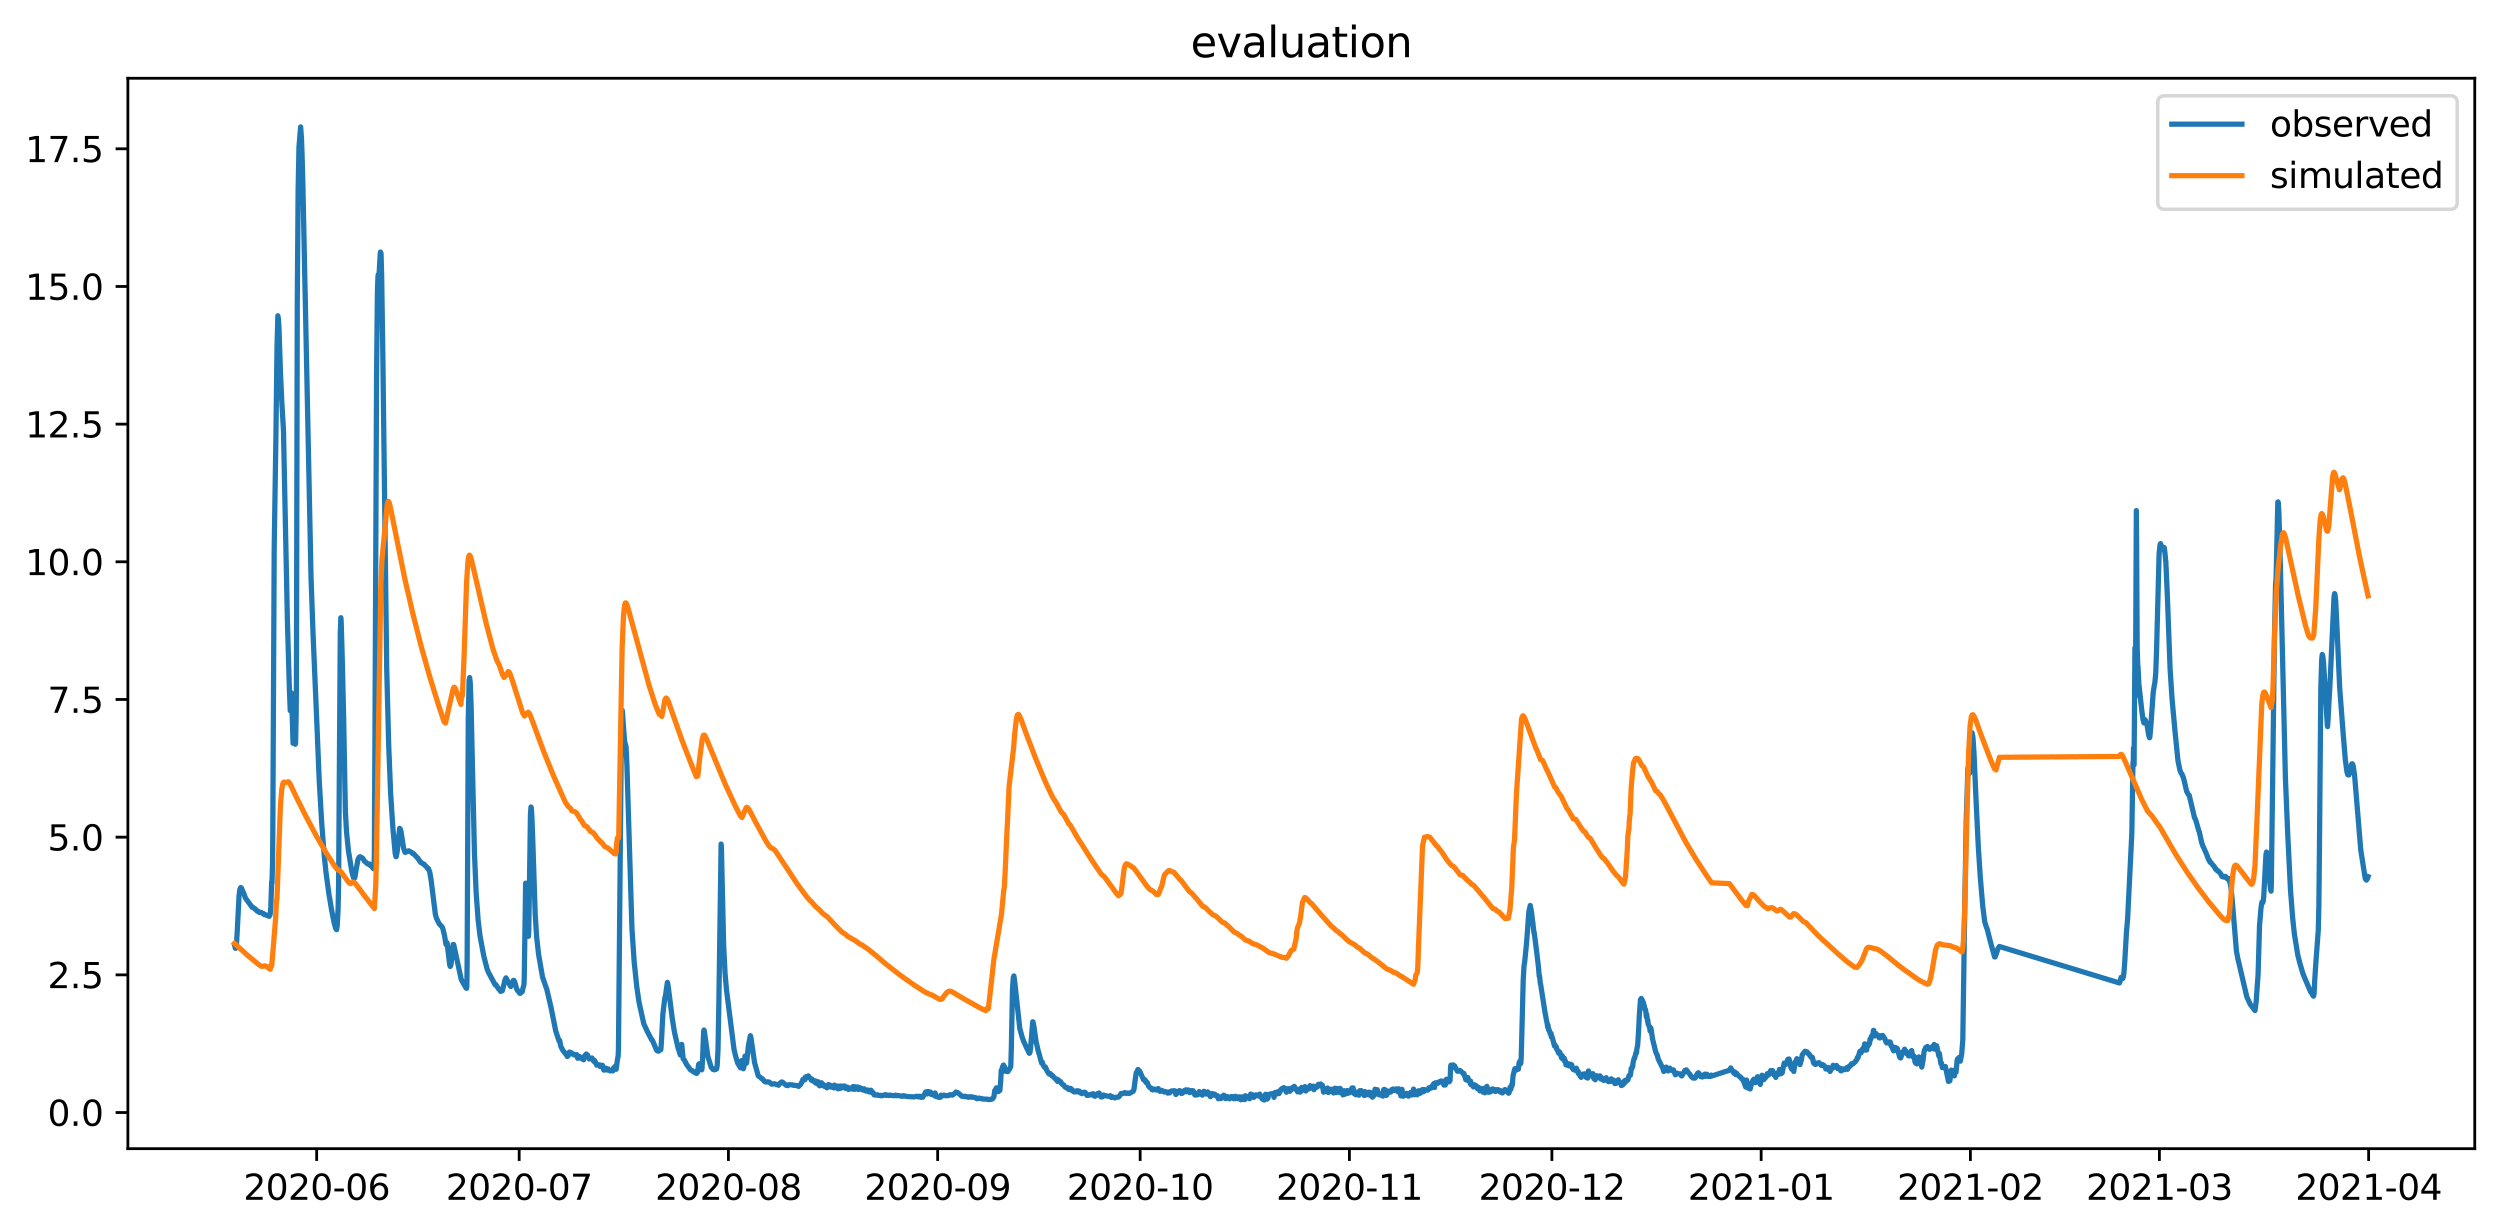 <?xml version="1.0" encoding="utf-8" standalone="no"?>
<!DOCTYPE svg PUBLIC "-//W3C//DTD SVG 1.1//EN"
  "http://www.w3.org/Graphics/SVG/1.1/DTD/svg11.dtd">
<svg xmlns:xlink="http://www.w3.org/1999/xlink" width="712.926pt" height="351.436pt" viewBox="0 0 712.926 351.436" xmlns="http://www.w3.org/2000/svg" version="1.1">
 <defs>
  <style type="text/css">*{stroke-linejoin: round; stroke-linecap: butt}</style>
 </defs>
 <g id="figure_1">
  <g id="patch_1">
   <path d="M 0 351.436 
L 712.926 351.436 
L 712.926 0 
L 0 0 
z
" style="fill: #ffffff"/>
  </g>
  <g id="axes_1">
   <g id="patch_2">
    <path d="M 36.466 327.558 
L 705.726 327.558 
L 705.726 22.318 
L 36.466 22.318 
z
" style="fill: #ffffff"/>
   </g>
   <g id="matplotlib.axis_1">
    <g id="xtick_1">
     <g id="line2d_1">
      <defs>
       <path id="m9236b22d0d" d="M 0 0 
L 0 3.5 
" style="stroke: #000000; stroke-width: 0.8"/>
      </defs>
      <g>
       <use xlink:href="#m9236b22d0d" x="90.306" y="327.558" style="stroke: #000000; stroke-width: 0.8"/>
      </g>
     </g>
     <g id="text_1">
      <!-- 2020-06 -->
      <g transform="translate(69.414 342.157) scale(0.1 -0.1)">
       <defs>
        <path id="DejaVuSans-32" d="M 1228 531 
L 3431 531 
L 3431 0 
L 469 0 
L 469 531 
Q 828 903 1448 1529 
Q 2069 2156 2228 2338 
Q 2531 2678 2651 2914 
Q 2772 3150 2772 3378 
Q 2772 3750 2511 3984 
Q 2250 4219 1831 4219 
Q 1534 4219 1204 4116 
Q 875 4013 500 3803 
L 500 4441 
Q 881 4594 1212 4672 
Q 1544 4750 1819 4750 
Q 2544 4750 2975 4387 
Q 3406 4025 3406 3419 
Q 3406 3131 3298 2873 
Q 3191 2616 2906 2266 
Q 2828 2175 2409 1742 
Q 1991 1309 1228 531 
z
" transform="scale(0.016)"/>
        <path id="DejaVuSans-30" d="M 2034 4250 
Q 1547 4250 1301 3770 
Q 1056 3291 1056 2328 
Q 1056 1369 1301 889 
Q 1547 409 2034 409 
Q 2525 409 2770 889 
Q 3016 1369 3016 2328 
Q 3016 3291 2770 3770 
Q 2525 4250 2034 4250 
z
M 2034 4750 
Q 2819 4750 3233 4129 
Q 3647 3509 3647 2328 
Q 3647 1150 3233 529 
Q 2819 -91 2034 -91 
Q 1250 -91 836 529 
Q 422 1150 422 2328 
Q 422 3509 836 4129 
Q 1250 4750 2034 4750 
z
" transform="scale(0.016)"/>
        <path id="DejaVuSans-2d" d="M 313 2009 
L 1997 2009 
L 1997 1497 
L 313 1497 
L 313 2009 
z
" transform="scale(0.016)"/>
        <path id="DejaVuSans-36" d="M 2113 2584 
Q 1688 2584 1439 2293 
Q 1191 2003 1191 1497 
Q 1191 994 1439 701 
Q 1688 409 2113 409 
Q 2538 409 2786 701 
Q 3034 994 3034 1497 
Q 3034 2003 2786 2293 
Q 2538 2584 2113 2584 
z
M 3366 4563 
L 3366 3988 
Q 3128 4100 2886 4159 
Q 2644 4219 2406 4219 
Q 1781 4219 1451 3797 
Q 1122 3375 1075 2522 
Q 1259 2794 1537 2939 
Q 1816 3084 2150 3084 
Q 2853 3084 3261 2657 
Q 3669 2231 3669 1497 
Q 3669 778 3244 343 
Q 2819 -91 2113 -91 
Q 1303 -91 875 529 
Q 447 1150 447 2328 
Q 447 3434 972 4092 
Q 1497 4750 2381 4750 
Q 2619 4750 2861 4703 
Q 3103 4656 3366 4563 
z
" transform="scale(0.016)"/>
       </defs>
       <use xlink:href="#DejaVuSans-32"/>
       <use xlink:href="#DejaVuSans-30" x="63.623"/>
       <use xlink:href="#DejaVuSans-32" x="127.246"/>
       <use xlink:href="#DejaVuSans-30" x="190.869"/>
       <use xlink:href="#DejaVuSans-2d" x="254.492"/>
       <use xlink:href="#DejaVuSans-30" x="290.576"/>
       <use xlink:href="#DejaVuSans-36" x="354.199"/>
      </g>
     </g>
    </g>
    <g id="xtick_2">
     <g id="line2d_2">
      <g>
       <use xlink:href="#m9236b22d0d" x="148.052" y="327.558" style="stroke: #000000; stroke-width: 0.8"/>
      </g>
     </g>
     <g id="text_2">
      <!-- 2020-07 -->
      <g transform="translate(127.16 342.157) scale(0.1 -0.1)">
       <defs>
        <path id="DejaVuSans-37" d="M 525 4666 
L 3525 4666 
L 3525 4397 
L 1831 0 
L 1172 0 
L 2766 4134 
L 525 4134 
L 525 4666 
z
" transform="scale(0.016)"/>
       </defs>
       <use xlink:href="#DejaVuSans-32"/>
       <use xlink:href="#DejaVuSans-30" x="63.623"/>
       <use xlink:href="#DejaVuSans-32" x="127.246"/>
       <use xlink:href="#DejaVuSans-30" x="190.869"/>
       <use xlink:href="#DejaVuSans-2d" x="254.492"/>
       <use xlink:href="#DejaVuSans-30" x="290.576"/>
       <use xlink:href="#DejaVuSans-37" x="354.199"/>
      </g>
     </g>
    </g>
    <g id="xtick_3">
     <g id="line2d_3">
      <g>
       <use xlink:href="#m9236b22d0d" x="207.723" y="327.558" style="stroke: #000000; stroke-width: 0.8"/>
      </g>
     </g>
     <g id="text_3">
      <!-- 2020-08 -->
      <g transform="translate(186.831 342.157) scale(0.1 -0.1)">
       <defs>
        <path id="DejaVuSans-38" d="M 2034 2216 
Q 1584 2216 1326 1975 
Q 1069 1734 1069 1313 
Q 1069 891 1326 650 
Q 1584 409 2034 409 
Q 2484 409 2743 651 
Q 3003 894 3003 1313 
Q 3003 1734 2745 1975 
Q 2488 2216 2034 2216 
z
M 1403 2484 
Q 997 2584 770 2862 
Q 544 3141 544 3541 
Q 544 4100 942 4425 
Q 1341 4750 2034 4750 
Q 2731 4750 3128 4425 
Q 3525 4100 3525 3541 
Q 3525 3141 3298 2862 
Q 3072 2584 2669 2484 
Q 3125 2378 3379 2068 
Q 3634 1759 3634 1313 
Q 3634 634 3220 271 
Q 2806 -91 2034 -91 
Q 1263 -91 848 271 
Q 434 634 434 1313 
Q 434 1759 690 2068 
Q 947 2378 1403 2484 
z
M 1172 3481 
Q 1172 3119 1398 2916 
Q 1625 2713 2034 2713 
Q 2441 2713 2670 2916 
Q 2900 3119 2900 3481 
Q 2900 3844 2670 4047 
Q 2441 4250 2034 4250 
Q 1625 4250 1398 4047 
Q 1172 3844 1172 3481 
z
" transform="scale(0.016)"/>
       </defs>
       <use xlink:href="#DejaVuSans-32"/>
       <use xlink:href="#DejaVuSans-30" x="63.623"/>
       <use xlink:href="#DejaVuSans-32" x="127.246"/>
       <use xlink:href="#DejaVuSans-30" x="190.869"/>
       <use xlink:href="#DejaVuSans-2d" x="254.492"/>
       <use xlink:href="#DejaVuSans-30" x="290.576"/>
       <use xlink:href="#DejaVuSans-38" x="354.199"/>
      </g>
     </g>
    </g>
    <g id="xtick_4">
     <g id="line2d_4">
      <g>
       <use xlink:href="#m9236b22d0d" x="267.393" y="327.558" style="stroke: #000000; stroke-width: 0.8"/>
      </g>
     </g>
     <g id="text_4">
      <!-- 2020-09 -->
      <g transform="translate(246.502 342.157) scale(0.1 -0.1)">
       <defs>
        <path id="DejaVuSans-39" d="M 703 97 
L 703 672 
Q 941 559 1184 500 
Q 1428 441 1663 441 
Q 2288 441 2617 861 
Q 2947 1281 2994 2138 
Q 2813 1869 2534 1725 
Q 2256 1581 1919 1581 
Q 1219 1581 811 2004 
Q 403 2428 403 3163 
Q 403 3881 828 4315 
Q 1253 4750 1959 4750 
Q 2769 4750 3195 4129 
Q 3622 3509 3622 2328 
Q 3622 1225 3098 567 
Q 2575 -91 1691 -91 
Q 1453 -91 1209 -44 
Q 966 3 703 97 
z
M 1959 2075 
Q 2384 2075 2632 2365 
Q 2881 2656 2881 3163 
Q 2881 3666 2632 3958 
Q 2384 4250 1959 4250 
Q 1534 4250 1286 3958 
Q 1038 3666 1038 3163 
Q 1038 2656 1286 2365 
Q 1534 2075 1959 2075 
z
" transform="scale(0.016)"/>
       </defs>
       <use xlink:href="#DejaVuSans-32"/>
       <use xlink:href="#DejaVuSans-30" x="63.623"/>
       <use xlink:href="#DejaVuSans-32" x="127.246"/>
       <use xlink:href="#DejaVuSans-30" x="190.869"/>
       <use xlink:href="#DejaVuSans-2d" x="254.492"/>
       <use xlink:href="#DejaVuSans-30" x="290.576"/>
       <use xlink:href="#DejaVuSans-39" x="354.199"/>
      </g>
     </g>
    </g>
    <g id="xtick_5">
     <g id="line2d_5">
      <g>
       <use xlink:href="#m9236b22d0d" x="325.139" y="327.558" style="stroke: #000000; stroke-width: 0.8"/>
      </g>
     </g>
     <g id="text_5">
      <!-- 2020-10 -->
      <g transform="translate(304.248 342.157) scale(0.1 -0.1)">
       <defs>
        <path id="DejaVuSans-31" d="M 794 531 
L 1825 531 
L 1825 4091 
L 703 3866 
L 703 4441 
L 1819 4666 
L 2450 4666 
L 2450 531 
L 3481 531 
L 3481 0 
L 794 0 
L 794 531 
z
" transform="scale(0.016)"/>
       </defs>
       <use xlink:href="#DejaVuSans-32"/>
       <use xlink:href="#DejaVuSans-30" x="63.623"/>
       <use xlink:href="#DejaVuSans-32" x="127.246"/>
       <use xlink:href="#DejaVuSans-30" x="190.869"/>
       <use xlink:href="#DejaVuSans-2d" x="254.492"/>
       <use xlink:href="#DejaVuSans-31" x="290.576"/>
       <use xlink:href="#DejaVuSans-30" x="354.199"/>
      </g>
     </g>
    </g>
    <g id="xtick_6">
     <g id="line2d_6">
      <g>
       <use xlink:href="#m9236b22d0d" x="384.81" y="327.558" style="stroke: #000000; stroke-width: 0.8"/>
      </g>
     </g>
     <g id="text_6">
      <!-- 2020-11 -->
      <g transform="translate(363.919 342.157) scale(0.1 -0.1)">
       <use xlink:href="#DejaVuSans-32"/>
       <use xlink:href="#DejaVuSans-30" x="63.623"/>
       <use xlink:href="#DejaVuSans-32" x="127.246"/>
       <use xlink:href="#DejaVuSans-30" x="190.869"/>
       <use xlink:href="#DejaVuSans-2d" x="254.492"/>
       <use xlink:href="#DejaVuSans-31" x="290.576"/>
       <use xlink:href="#DejaVuSans-31" x="354.199"/>
      </g>
     </g>
    </g>
    <g id="xtick_7">
     <g id="line2d_7">
      <g>
       <use xlink:href="#m9236b22d0d" x="442.556" y="327.558" style="stroke: #000000; stroke-width: 0.8"/>
      </g>
     </g>
     <g id="text_7">
      <!-- 2020-12 -->
      <g transform="translate(421.665 342.157) scale(0.1 -0.1)">
       <use xlink:href="#DejaVuSans-32"/>
       <use xlink:href="#DejaVuSans-30" x="63.623"/>
       <use xlink:href="#DejaVuSans-32" x="127.246"/>
       <use xlink:href="#DejaVuSans-30" x="190.869"/>
       <use xlink:href="#DejaVuSans-2d" x="254.492"/>
       <use xlink:href="#DejaVuSans-31" x="290.576"/>
       <use xlink:href="#DejaVuSans-32" x="354.199"/>
      </g>
     </g>
    </g>
    <g id="xtick_8">
     <g id="line2d_8">
      <g>
       <use xlink:href="#m9236b22d0d" x="502.227" y="327.558" style="stroke: #000000; stroke-width: 0.8"/>
      </g>
     </g>
     <g id="text_8">
      <!-- 2021-01 -->
      <g transform="translate(481.336 342.157) scale(0.1 -0.1)">
       <use xlink:href="#DejaVuSans-32"/>
       <use xlink:href="#DejaVuSans-30" x="63.623"/>
       <use xlink:href="#DejaVuSans-32" x="127.246"/>
       <use xlink:href="#DejaVuSans-31" x="190.869"/>
       <use xlink:href="#DejaVuSans-2d" x="254.492"/>
       <use xlink:href="#DejaVuSans-30" x="290.576"/>
       <use xlink:href="#DejaVuSans-31" x="354.199"/>
      </g>
     </g>
    </g>
    <g id="xtick_9">
     <g id="line2d_9">
      <g>
       <use xlink:href="#m9236b22d0d" x="561.898" y="327.558" style="stroke: #000000; stroke-width: 0.8"/>
      </g>
     </g>
     <g id="text_9">
      <!-- 2021-02 -->
      <g transform="translate(541.007 342.157) scale(0.1 -0.1)">
       <use xlink:href="#DejaVuSans-32"/>
       <use xlink:href="#DejaVuSans-30" x="63.623"/>
       <use xlink:href="#DejaVuSans-32" x="127.246"/>
       <use xlink:href="#DejaVuSans-31" x="190.869"/>
       <use xlink:href="#DejaVuSans-2d" x="254.492"/>
       <use xlink:href="#DejaVuSans-30" x="290.576"/>
       <use xlink:href="#DejaVuSans-32" x="354.199"/>
      </g>
     </g>
    </g>
    <g id="xtick_10">
     <g id="line2d_10">
      <g>
       <use xlink:href="#m9236b22d0d" x="615.794" y="327.558" style="stroke: #000000; stroke-width: 0.8"/>
      </g>
     </g>
     <g id="text_10">
      <!-- 2021-03 -->
      <g transform="translate(594.903 342.157) scale(0.1 -0.1)">
       <defs>
        <path id="DejaVuSans-33" d="M 2597 2516 
Q 3050 2419 3304 2112 
Q 3559 1806 3559 1356 
Q 3559 666 3084 287 
Q 2609 -91 1734 -91 
Q 1441 -91 1130 -33 
Q 819 25 488 141 
L 488 750 
Q 750 597 1062 519 
Q 1375 441 1716 441 
Q 2309 441 2620 675 
Q 2931 909 2931 1356 
Q 2931 1769 2642 2001 
Q 2353 2234 1838 2234 
L 1294 2234 
L 1294 2753 
L 1863 2753 
Q 2328 2753 2575 2939 
Q 2822 3125 2822 3475 
Q 2822 3834 2567 4026 
Q 2313 4219 1838 4219 
Q 1578 4219 1281 4162 
Q 984 4106 628 3988 
L 628 4550 
Q 988 4650 1302 4700 
Q 1616 4750 1894 4750 
Q 2613 4750 3031 4423 
Q 3450 4097 3450 3541 
Q 3450 3153 3228 2886 
Q 3006 2619 2597 2516 
z
" transform="scale(0.016)"/>
       </defs>
       <use xlink:href="#DejaVuSans-32"/>
       <use xlink:href="#DejaVuSans-30" x="63.623"/>
       <use xlink:href="#DejaVuSans-32" x="127.246"/>
       <use xlink:href="#DejaVuSans-31" x="190.869"/>
       <use xlink:href="#DejaVuSans-2d" x="254.492"/>
       <use xlink:href="#DejaVuSans-30" x="290.576"/>
       <use xlink:href="#DejaVuSans-33" x="354.199"/>
      </g>
     </g>
    </g>
    <g id="xtick_11">
     <g id="line2d_11">
      <g>
       <use xlink:href="#m9236b22d0d" x="675.465" y="327.558" style="stroke: #000000; stroke-width: 0.8"/>
      </g>
     </g>
     <g id="text_11">
      <!-- 2021-04 -->
      <g transform="translate(654.574 342.157) scale(0.1 -0.1)">
       <defs>
        <path id="DejaVuSans-34" d="M 2419 4116 
L 825 1625 
L 2419 1625 
L 2419 4116 
z
M 2253 4666 
L 3047 4666 
L 3047 1625 
L 3713 1625 
L 3713 1100 
L 3047 1100 
L 3047 0 
L 2419 0 
L 2419 1100 
L 313 1100 
L 313 1709 
L 2253 4666 
z
" transform="scale(0.016)"/>
       </defs>
       <use xlink:href="#DejaVuSans-32"/>
       <use xlink:href="#DejaVuSans-30" x="63.623"/>
       <use xlink:href="#DejaVuSans-32" x="127.246"/>
       <use xlink:href="#DejaVuSans-31" x="190.869"/>
       <use xlink:href="#DejaVuSans-2d" x="254.492"/>
       <use xlink:href="#DejaVuSans-30" x="290.576"/>
       <use xlink:href="#DejaVuSans-34" x="354.199"/>
      </g>
     </g>
    </g>
   </g>
   <g id="matplotlib.axis_2">
    <g id="ytick_1">
     <g id="line2d_12">
      <defs>
       <path id="m28cdd605e2" d="M 0 0 
L -3.5 0 
" style="stroke: #000000; stroke-width: 0.8"/>
      </defs>
      <g>
       <use xlink:href="#m28cdd605e2" x="36.466" y="317.256" style="stroke: #000000; stroke-width: 0.8"/>
      </g>
     </g>
     <g id="text_12">
      <!-- 0.0 -->
      <g transform="translate(13.562 321.055) scale(0.1 -0.1)">
       <defs>
        <path id="DejaVuSans-2e" d="M 684 794 
L 1344 794 
L 1344 0 
L 684 0 
L 684 794 
z
" transform="scale(0.016)"/>
       </defs>
       <use xlink:href="#DejaVuSans-30"/>
       <use xlink:href="#DejaVuSans-2e" x="63.623"/>
       <use xlink:href="#DejaVuSans-30" x="95.41"/>
      </g>
     </g>
    </g>
    <g id="ytick_2">
     <g id="line2d_13">
      <g>
       <use xlink:href="#m28cdd605e2" x="36.466" y="277.996" style="stroke: #000000; stroke-width: 0.8"/>
      </g>
     </g>
     <g id="text_13">
      <!-- 2.5 -->
      <g transform="translate(13.562 281.795) scale(0.1 -0.1)">
       <defs>
        <path id="DejaVuSans-35" d="M 691 4666 
L 3169 4666 
L 3169 4134 
L 1269 4134 
L 1269 2991 
Q 1406 3038 1543 3061 
Q 1681 3084 1819 3084 
Q 2600 3084 3056 2656 
Q 3513 2228 3513 1497 
Q 3513 744 3044 326 
Q 2575 -91 1722 -91 
Q 1428 -91 1123 -41 
Q 819 9 494 109 
L 494 744 
Q 775 591 1075 516 
Q 1375 441 1709 441 
Q 2250 441 2565 725 
Q 2881 1009 2881 1497 
Q 2881 1984 2565 2268 
Q 2250 2553 1709 2553 
Q 1456 2553 1204 2497 
Q 953 2441 691 2322 
L 691 4666 
z
" transform="scale(0.016)"/>
       </defs>
       <use xlink:href="#DejaVuSans-32"/>
       <use xlink:href="#DejaVuSans-2e" x="63.623"/>
       <use xlink:href="#DejaVuSans-35" x="95.41"/>
      </g>
     </g>
    </g>
    <g id="ytick_3">
     <g id="line2d_14">
      <g>
       <use xlink:href="#m28cdd605e2" x="36.466" y="238.736" style="stroke: #000000; stroke-width: 0.8"/>
      </g>
     </g>
     <g id="text_14">
      <!-- 5.0 -->
      <g transform="translate(13.562 242.535) scale(0.1 -0.1)">
       <use xlink:href="#DejaVuSans-35"/>
       <use xlink:href="#DejaVuSans-2e" x="63.623"/>
       <use xlink:href="#DejaVuSans-30" x="95.41"/>
      </g>
     </g>
    </g>
    <g id="ytick_4">
     <g id="line2d_15">
      <g>
       <use xlink:href="#m28cdd605e2" x="36.466" y="199.476" style="stroke: #000000; stroke-width: 0.8"/>
      </g>
     </g>
     <g id="text_15">
      <!-- 7.5 -->
      <g transform="translate(13.562 203.275) scale(0.1 -0.1)">
       <use xlink:href="#DejaVuSans-37"/>
       <use xlink:href="#DejaVuSans-2e" x="63.623"/>
       <use xlink:href="#DejaVuSans-35" x="95.41"/>
      </g>
     </g>
    </g>
    <g id="ytick_5">
     <g id="line2d_16">
      <g>
       <use xlink:href="#m28cdd605e2" x="36.466" y="160.216" style="stroke: #000000; stroke-width: 0.8"/>
      </g>
     </g>
     <g id="text_16">
      <!-- 10.0 -->
      <g transform="translate(7.2 164.015) scale(0.1 -0.1)">
       <use xlink:href="#DejaVuSans-31"/>
       <use xlink:href="#DejaVuSans-30" x="63.623"/>
       <use xlink:href="#DejaVuSans-2e" x="127.246"/>
       <use xlink:href="#DejaVuSans-30" x="159.033"/>
      </g>
     </g>
    </g>
    <g id="ytick_6">
     <g id="line2d_17">
      <g>
       <use xlink:href="#m28cdd605e2" x="36.466" y="120.955" style="stroke: #000000; stroke-width: 0.8"/>
      </g>
     </g>
     <g id="text_17">
      <!-- 12.5 -->
      <g transform="translate(7.2 124.755) scale(0.1 -0.1)">
       <use xlink:href="#DejaVuSans-31"/>
       <use xlink:href="#DejaVuSans-32" x="63.623"/>
       <use xlink:href="#DejaVuSans-2e" x="127.246"/>
       <use xlink:href="#DejaVuSans-35" x="159.033"/>
      </g>
     </g>
    </g>
    <g id="ytick_7">
     <g id="line2d_18">
      <g>
       <use xlink:href="#m28cdd605e2" x="36.466" y="81.695" style="stroke: #000000; stroke-width: 0.8"/>
      </g>
     </g>
     <g id="text_18">
      <!-- 15.0 -->
      <g transform="translate(7.2 85.494) scale(0.1 -0.1)">
       <use xlink:href="#DejaVuSans-31"/>
       <use xlink:href="#DejaVuSans-35" x="63.623"/>
       <use xlink:href="#DejaVuSans-2e" x="127.246"/>
       <use xlink:href="#DejaVuSans-30" x="159.033"/>
      </g>
     </g>
    </g>
    <g id="ytick_8">
     <g id="line2d_19">
      <g>
       <use xlink:href="#m28cdd605e2" x="36.466" y="42.435" style="stroke: #000000; stroke-width: 0.8"/>
      </g>
     </g>
     <g id="text_19">
      <!-- 17.5 -->
      <g transform="translate(7.2 46.234) scale(0.1 -0.1)">
       <use xlink:href="#DejaVuSans-31"/>
       <use xlink:href="#DejaVuSans-37" x="63.623"/>
       <use xlink:href="#DejaVuSans-2e" x="127.246"/>
       <use xlink:href="#DejaVuSans-35" x="159.033"/>
      </g>
     </g>
    </g>
   </g>
   <g id="line2d_20">
    <path d="M 66.887 269.516 
L 67.127 270.419 
L 67.207 270.419 
L 67.288 270.301 
L 67.448 269.084 
L 67.689 264.922 
L 68.17 255.461 
L 68.41 253.616 
L 68.651 253.105 
L 68.811 253.184 
L 69.533 254.833 
L 70.014 256.128 
L 71.699 258.445 
L 71.779 258.484 
L 71.859 258.719 
L 71.939 258.602 
L 72.18 258.798 
L 72.501 259.033 
L 72.661 259.23 
L 72.822 259.23 
L 73.383 259.858 
L 73.624 259.858 
L 73.864 260.133 
L 73.944 260.133 
L 74.025 260.25 
L 74.105 260.172 
L 74.586 260.25 
L 74.987 260.525 
L 75.147 260.525 
L 75.388 260.839 
L 75.629 260.839 
L 75.709 260.839 
L 75.869 260.957 
L 76.19 261.036 
L 76.751 261.311 
L 76.992 260.957 
L 77.152 259.897 
L 77.233 258.602 
L 77.473 251.417 
L 77.554 251.927 
L 77.714 246.47 
L 77.794 238.068 
L 78.195 156.172 
L 78.676 125.078 
L 78.997 98.813 
L 79.238 90.058 
L 79.398 91 
L 79.559 93.552 
L 79.96 105.762 
L 80.361 114.595 
L 80.842 122.84 
L 81.243 142.509 
L 81.965 177.333 
L 82.526 196.531 
L 82.767 202.656 
L 82.847 202.185 
L 83.087 197.591 
L 83.248 201.399 
L 83.569 211.96 
L 83.649 211.725 
L 83.89 209.919 
L 83.97 210.115 
L 84.21 212.235 
L 84.291 211.921 
L 84.451 203.991 
L 84.531 194.686 
L 84.772 86.524 
L 85.012 54.566 
L 85.253 41.964 
L 85.734 36.193 
L 85.975 39.569 
L 86.135 43.927 
L 86.376 52.878 
L 88.702 164.848 
L 89.263 180.552 
L 90.386 206.935 
L 91.028 222.521 
L 91.749 234.81 
L 92.471 244.075 
L 92.952 248.669 
L 93.835 255.225 
L 94.075 256.521 
L 94.476 259.033 
L 95.278 263.116 
L 95.76 264.844 
L 96 265.119 
L 96.161 264.019 
L 96.401 259.583 
L 96.562 251.967 
L 96.802 215.18 
L 97.043 180.513 
L 97.203 176.155 
L 97.283 176.94 
L 97.604 187.973 
L 98.005 205.09 
L 98.486 231.276 
L 98.807 237.087 
L 99.369 242.662 
L 100.331 248.551 
L 100.812 250.357 
L 101.053 250.475 
L 101.213 250.161 
L 101.614 247.687 
L 102.096 245.057 
L 102.416 244.468 
L 102.657 244.311 
L 102.817 244.35 
L 102.978 244.507 
L 103.138 244.546 
L 103.459 244.782 
L 104.02 245.685 
L 104.181 245.763 
L 104.341 245.921 
L 104.662 246.195 
L 104.822 246.352 
L 105.063 246.431 
L 105.223 246.431 
L 105.304 246.352 
L 105.544 246.784 
L 105.785 246.745 
L 106.266 247.452 
L 106.507 247.726 
L 106.667 246.784 
L 106.747 243.997 
L 106.908 213.806 
L 107.389 106.468 
L 107.63 83.187 
L 107.79 78.79 
L 107.87 78.28 
L 107.95 78.515 
L 108.111 78.083 
L 108.432 72.351 
L 108.512 71.88 
L 108.592 72.037 
L 108.672 72.508 
L 108.833 78.358 
L 109.153 99.598 
L 110.276 190.603 
L 110.838 212.314 
L 111.399 226.33 
L 112.041 236.184 
L 112.682 243.29 
L 112.923 244.311 
L 113.003 244.272 
L 113.244 242.976 
L 113.966 236.223 
L 114.126 236.38 
L 114.367 237.166 
L 115.088 241.877 
L 115.409 242.819 
L 115.489 243.055 
L 115.57 243.015 
L 115.65 243.055 
L 115.81 242.937 
L 115.89 242.937 
L 116.131 242.78 
L 116.532 242.623 
L 116.692 242.701 
L 117.494 243.172 
L 117.655 243.408 
L 117.735 243.29 
L 118.136 243.683 
L 118.858 244.429 
L 119.018 244.625 
L 119.099 244.664 
L 119.339 245.057 
L 119.419 245.096 
L 119.66 245.528 
L 119.74 245.567 
L 119.981 245.96 
L 120.221 246.038 
L 120.703 246.392 
L 120.863 246.47 
L 120.943 246.431 
L 121.184 246.784 
L 121.745 247.334 
L 121.986 247.726 
L 122.146 247.648 
L 122.547 248.669 
L 122.948 251.024 
L 124.151 260.722 
L 124.472 261.86 
L 125.194 263.352 
L 125.354 263.548 
L 126.076 264.334 
L 126.317 264.922 
L 126.798 266.964 
L 127.119 269.045 
L 127.199 269.359 
L 127.279 269.241 
L 127.44 268.809 
L 127.52 268.927 
L 127.76 271.165 
L 128.242 275.169 
L 128.402 275.601 
L 128.482 275.523 
L 128.643 274.895 
L 129.204 269.359 
L 129.284 269.398 
L 129.364 269.359 
L 129.525 270.026 
L 131.53 279.292 
L 131.851 279.92 
L 132.252 280.627 
L 132.412 280.823 
L 132.653 281.294 
L 132.813 281.529 
L 132.893 281.765 
L 132.974 281.687 
L 133.054 281.844 
L 133.134 281.098 
L 133.214 273.992 
L 133.535 204.972 
L 133.776 193.979 
L 133.936 193.233 
L 134.096 194.725 
L 134.337 200.968 
L 134.738 219.027 
L 135.299 243.251 
L 135.781 254.597 
L 136.342 262.331 
L 136.904 267.003 
L 137.946 272.578 
L 138.909 276.347 
L 139.39 277.486 
L 141.234 280.901 
L 141.395 280.784 
L 141.716 281.294 
L 142.197 282.001 
L 142.678 282.511 
L 142.758 282.707 
L 142.839 282.629 
L 143.24 282.55 
L 143.641 280.98 
L 143.961 279.606 
L 144.282 278.86 
L 144.763 279.763 
L 145.646 281.333 
L 145.966 280.666 
L 146.367 279.606 
L 146.528 279.566 
L 146.768 280.038 
L 147.41 282.197 
L 148.212 283.257 
L 148.373 283.257 
L 148.774 282.864 
L 148.934 282.786 
L 149.175 281.647 
L 149.335 281.137 
L 149.415 280.784 
L 149.495 278.978 
L 149.896 251.849 
L 150.057 255.225 
L 150.378 263.509 
L 150.698 267.003 
L 150.779 265.708 
L 150.939 255.579 
L 151.26 232.494 
L 151.42 230.138 
L 151.5 230.256 
L 151.661 232.572 
L 151.901 238.657 
L 152.623 260.722 
L 153.024 267.082 
L 153.586 272.146 
L 154.709 278.624 
L 155.35 280.469 
L 155.912 282.04 
L 157.115 287.183 
L 158.478 294.014 
L 159.441 296.919 
L 159.601 296.684 
L 159.922 298.372 
L 160.483 299.471 
L 161.365 300.649 
L 161.606 300.885 
L 161.766 301.277 
L 161.847 301.238 
L 161.927 300.374 
L 162.167 300.846 
L 162.408 300.008 
L 162.729 300.492 
L 162.809 300.427 
L 162.889 300.531 
L 162.969 300.217 
L 163.05 300.374 
L 163.771 300.846 
L 164.012 300.688 
L 164.413 301.042 
L 164.493 300.767 
L 164.734 301.788 
L 165.135 301.578 
L 165.215 301.238 
L 165.295 301.317 
L 165.376 301.735 
L 165.456 301.683 
L 165.536 301.474 
L 165.857 301.866 
L 165.937 301.552 
L 166.097 302.023 
L 166.258 301.945 
L 166.418 302.22 
L 166.659 301.16 
L 167.22 300.584 
L 167.461 301.003 
L 167.541 300.846 
L 168.022 301.997 
L 168.343 301.892 
L 168.664 301.866 
L 168.824 301.709 
L 169.305 302.625 
L 169.386 302.298 
L 169.626 302.521 
L 169.706 303.005 
L 169.787 302.887 
L 170.188 303.751 
L 170.428 303.672 
L 170.99 303.672 
L 171.15 304.143 
L 171.631 304.104 
L 171.792 303.777 
L 172.193 305.164 
L 172.353 305.164 
L 172.834 304.614 
L 173.235 305.164 
L 173.396 304.811 
L 173.717 305.086 
L 173.797 305.243 
L 174.037 305.4 
L 174.118 305.243 
L 174.759 305.4 
L 174.92 304.654 
L 175.561 303.986 
L 175.722 304.929 
L 176.042 302.416 
L 176.283 301.081 
L 176.363 299.079 
L 177.246 203.637 
L 177.406 202.538 
L 177.486 202.774 
L 177.807 207.446 
L 178.128 211.489 
L 178.529 212.981 
L 178.769 218.007 
L 180.213 264.844 
L 180.855 274.384 
L 181.576 281.294 
L 182.218 285.73 
L 183.582 291.933 
L 184.624 294.211 
L 185.907 296.645 
L 185.988 296.566 
L 186.228 297.077 
L 186.709 298.254 
L 186.87 298.608 
L 187.271 299.55 
L 187.592 299.746 
L 187.832 299.746 
L 188.153 299.432 
L 188.394 299.393 
L 188.474 299.118 
L 188.634 296.841 
L 189.035 289.107 
L 189.597 284.513 
L 189.757 284.042 
L 190.319 280.155 
L 190.399 280.352 
L 190.639 281.961 
L 191.682 290.245 
L 192.324 294.289 
L 193.366 298.882 
L 193.527 299.314 
L 194.008 300.846 
L 194.249 300.217 
L 194.409 297.822 
L 194.81 301.945 
L 195.051 302.18 
L 195.211 302.377 
L 195.772 303.515 
L 196.975 305.164 
L 197.296 305.243 
L 197.858 305.714 
L 198.018 305.714 
L 198.339 305.989 
L 198.66 306.106 
L 198.74 305.36 
L 198.82 305.557 
L 198.9 305.832 
L 198.98 305.478 
L 199.221 303.554 
L 199.382 303.358 
L 199.462 303.358 
L 199.702 304.143 
L 199.943 304.889 
L 200.103 305.086 
L 200.184 304.85 
L 200.344 302.102 
L 200.665 294.093 
L 200.745 293.739 
L 200.825 293.818 
L 201.066 295.545 
L 201.868 301.317 
L 202.83 304.418 
L 203.071 304.614 
L 203.311 304.968 
L 203.472 304.811 
L 203.632 305.086 
L 203.712 305.007 
L 203.873 304.772 
L 204.033 305.007 
L 204.113 304.929 
L 204.274 304.85 
L 204.354 304.811 
L 204.514 303.947 
L 204.755 299.314 
L 204.996 286.044 
L 205.637 240.699 
L 205.718 241.602 
L 205.958 252.006 
L 206.359 269.437 
L 206.76 277.446 
L 207.161 282.158 
L 209.327 299.314 
L 209.808 301.317 
L 210.369 303.162 
L 211.171 304.497 
L 211.492 302.455 
L 211.973 304.772 
L 212.134 304.3 
L 212.455 301.16 
L 212.535 301.356 
L 212.856 303.201 
L 212.936 302.966 
L 213.096 301.434 
L 213.417 298.254 
L 213.978 295.349 
L 214.139 295.859 
L 214.46 298.097 
L 215.181 303.044 
L 216.224 306.774 
L 216.465 306.97 
L 216.866 307.245 
L 217.106 307.52 
L 217.267 307.598 
L 217.347 307.598 
L 217.588 307.912 
L 217.668 307.912 
L 217.989 308.383 
L 218.55 308.58 
L 218.951 308.501 
L 219.352 308.58 
L 219.753 308.894 
L 220.074 309.169 
L 220.715 309.09 
L 220.876 309.051 
L 221.116 309.169 
L 221.517 309.247 
L 221.678 309.326 
L 221.758 309.326 
L 221.999 309.483 
L 222.159 309.286 
L 222.4 308.933 
L 222.881 308.54 
L 223.122 308.58 
L 223.442 308.855 
L 224.244 309.522 
L 224.405 309.483 
L 224.645 309.601 
L 224.966 309.326 
L 226.009 309.365 
L 226.169 309.483 
L 227.212 309.561 
L 227.372 309.64 
L 227.452 309.64 
L 227.693 309.797 
L 227.773 309.797 
L 228.174 309.326 
L 228.254 309.326 
L 228.736 308.462 
L 228.976 307.795 
L 229.137 307.716 
L 229.538 307.912 
L 229.698 307.127 
L 229.778 307.363 
L 229.859 307.48 
L 230.019 306.97 
L 230.179 307.284 
L 230.26 307.049 
L 230.42 307.232 
L 230.5 306.813 
L 230.661 307.049 
L 231.222 307.716 
L 231.382 308.069 
L 231.463 307.677 
L 231.543 307.755 
L 231.703 308.187 
L 231.783 308.03 
L 231.864 308.305 
L 231.944 308.109 
L 232.104 308.383 
L 232.505 308.226 
L 232.585 308.855 
L 232.746 308.737 
L 232.826 308.894 
L 232.906 308.423 
L 233.147 309.09 
L 233.307 308.488 
L 233.387 308.619 
L 233.548 309.43 
L 233.628 309.378 
L 233.708 309.64 
L 233.788 309.169 
L 233.949 309.601 
L 234.27 308.776 
L 234.35 309.326 
L 234.43 309.116 
L 234.51 309.064 
L 234.591 309.326 
L 234.911 309.326 
L 235.072 309.797 
L 235.152 309.758 
L 235.473 309.797 
L 235.553 309.758 
L 235.794 310.229 
L 235.874 309.758 
L 235.954 309.993 
L 236.034 309.797 
L 236.114 309.954 
L 236.275 309.273 
L 236.435 309.587 
L 236.515 309.43 
L 236.596 309.915 
L 236.676 309.43 
L 236.836 309.993 
L 236.916 309.954 
L 236.997 309.718 
L 237.077 309.954 
L 237.237 309.64 
L 237.317 309.692 
L 237.398 310.059 
L 237.478 309.849 
L 237.799 310.229 
L 237.879 310.032 
L 237.959 309.43 
L 238.039 309.797 
L 238.119 309.679 
L 238.2 309.718 
L 238.28 310.163 
L 238.36 309.679 
L 238.601 310.268 
L 238.761 309.797 
L 238.841 309.744 
L 239.002 310.504 
L 239.082 309.718 
L 239.162 310.373 
L 239.242 309.902 
L 239.322 310.111 
L 239.403 309.744 
L 239.483 310.373 
L 239.643 309.692 
L 239.884 310.307 
L 239.964 310.189 
L 240.044 310.111 
L 240.205 309.718 
L 240.365 309.954 
L 240.526 309.915 
L 240.686 310.072 
L 240.846 309.692 
L 240.927 310.229 
L 241.087 310.373 
L 241.167 310.059 
L 241.247 310.268 
L 241.328 309.954 
L 241.488 310.268 
L 241.568 310.229 
L 241.648 310.032 
L 241.809 310.189 
L 241.969 310.687 
L 242.29 310.268 
L 242.611 310.346 
L 242.771 310.53 
L 243.092 310.543 
L 243.252 309.875 
L 243.333 310.477 
L 243.573 309.849 
L 243.653 310.661 
L 243.894 309.954 
L 244.054 310.268 
L 244.455 310.543 
L 244.536 309.954 
L 244.696 310.582 
L 244.776 310.7 
L 245.177 310.15 
L 245.338 310.32 
L 245.418 310.582 
L 245.819 310.425 
L 246.06 310.857 
L 246.14 310.582 
L 246.22 310.687 
L 246.3 310.857 
L 246.461 310.504 
L 246.621 310.634 
L 246.701 311.014 
L 246.781 310.975 
L 246.862 311.105 
L 247.022 311.132 
L 247.102 310.948 
L 247.263 310.896 
L 247.423 311.053 
L 247.503 310.844 
L 247.664 311.289 
L 247.744 311.249 
L 247.824 311.367 
L 247.984 311.263 
L 248.065 311.42 
L 248.225 310.948 
L 248.385 310.896 
L 248.546 311.289 
L 248.786 311.642 
L 248.947 311.524 
L 249.107 311.799 
L 249.268 312.231 
L 249.348 312.113 
L 249.508 312.231 
L 249.909 312.309 
L 250.15 312.27 
L 250.23 312.192 
L 250.39 312.309 
L 250.631 312.388 
L 250.791 312.349 
L 251.032 312.388 
L 251.112 312.467 
L 251.273 312.349 
L 251.513 312.467 
L 251.834 312.388 
L 252.396 312.192 
L 252.476 312.27 
L 252.556 312.152 
L 252.797 312.388 
L 253.198 312.309 
L 253.518 312.349 
L 253.599 312.427 
L 253.759 312.309 
L 254.481 312.388 
L 254.641 312.467 
L 255.122 312.427 
L 255.363 312.309 
L 255.443 312.309 
L 255.604 312.467 
L 256.005 312.388 
L 256.406 312.467 
L 256.807 312.545 
L 257.127 312.624 
L 257.288 312.506 
L 257.448 312.624 
L 257.689 312.467 
L 257.93 312.506 
L 258.17 312.624 
L 258.411 312.624 
L 258.812 312.702 
L 260.336 312.781 
L 260.656 312.82 
L 261.138 312.663 
L 261.298 312.663 
L 261.619 312.624 
L 261.779 312.781 
L 262.1 312.82 
L 262.18 312.663 
L 262.26 312.781 
L 262.341 312.624 
L 262.661 312.938 
L 262.982 312.898 
L 263.143 312.898 
L 263.544 312.152 
L 263.784 312.074 
L 263.865 311.524 
L 264.025 311.367 
L 264.346 311.524 
L 264.426 311.943 
L 264.506 311.263 
L 264.586 311.524 
L 264.667 311.472 
L 264.827 311.289 
L 264.907 311.42 
L 265.228 311.577 
L 265.308 311.42 
L 265.549 312.1 
L 265.629 311.917 
L 265.709 312.152 
L 265.789 311.76 
L 265.87 311.799 
L 266.11 312.152 
L 266.271 312.231 
L 266.351 312.27 
L 266.431 312.113 
L 266.591 312.545 
L 266.672 311.681 
L 266.752 311.956 
L 266.992 312.663 
L 267.073 312.741 
L 267.153 312.624 
L 267.233 312.702 
L 267.393 312.781 
L 267.554 312.82 
L 267.714 312.938 
L 268.195 312.898 
L 268.356 312.309 
L 268.516 312.349 
L 268.757 312.467 
L 268.917 312.467 
L 269.078 312.309 
L 269.158 312.309 
L 269.238 312.427 
L 269.318 312.309 
L 269.399 312.388 
L 269.559 312.467 
L 270.521 312.427 
L 270.682 312.27 
L 270.842 312.27 
L 271.003 312.152 
L 271.564 312.309 
L 272.125 311.917 
L 272.607 311.406 
L 272.767 311.524 
L 273.168 311.603 
L 274.291 312.624 
L 274.531 312.584 
L 275.013 312.741 
L 275.173 312.624 
L 275.414 312.663 
L 275.654 312.781 
L 275.895 312.781 
L 276.055 312.859 
L 276.136 312.938 
L 276.376 312.781 
L 276.777 312.781 
L 276.938 312.898 
L 277.098 312.781 
L 277.419 312.859 
L 278.06 313.055 
L 278.141 312.977 
L 278.622 313.33 
L 279.183 313.134 
L 279.424 313.252 
L 279.985 313.252 
L 280.146 313.409 
L 281.589 313.448 
L 281.75 313.566 
L 281.99 313.566 
L 282.712 313.487 
L 282.953 313.291 
L 283.033 313.369 
L 283.434 312.781 
L 283.675 310.975 
L 283.835 310.896 
L 283.995 310.477 
L 284.076 310.543 
L 284.156 310.216 
L 284.637 311.289 
L 284.717 311.289 
L 285.038 310.896 
L 285.118 310.975 
L 285.359 308.462 
L 285.519 305.243 
L 285.599 305.91 
L 285.84 304.457 
L 285.92 304.143 
L 286 304.261 
L 286.161 303.711 
L 286.241 304.261 
L 286.402 304.065 
L 286.803 305.517 
L 286.883 305.164 
L 287.043 305.517 
L 287.123 305.478 
L 287.364 305.596 
L 287.444 305.557 
L 287.685 305.007 
L 287.765 305.086 
L 288.246 304.143 
L 288.407 298.647 
L 288.727 282.118 
L 288.968 278.742 
L 289.128 278.31 
L 289.369 279.92 
L 290.813 293.308 
L 291.454 295.663 
L 291.935 296.998 
L 293.058 299.432 
L 293.54 300.374 
L 293.7 300.178 
L 293.86 299.157 
L 294.502 291.384 
L 294.582 291.423 
L 294.823 292.601 
L 295.545 297.548 
L 295.625 297.705 
L 296.026 299.511 
L 296.587 301.474 
L 296.748 302.141 
L 297.068 303.201 
L 297.229 302.887 
L 297.55 303.869 
L 297.951 304.457 
L 298.111 304.261 
L 298.592 305.4 
L 299.154 306.263 
L 299.234 306.303 
L 299.314 306.106 
L 299.394 306.146 
L 299.475 306.146 
L 299.715 306.499 
L 299.795 306.42 
L 299.956 306.774 
L 300.196 306.774 
L 300.437 307.088 
L 301.159 307.873 
L 301.319 307.677 
L 301.56 308.383 
L 301.64 308.383 
L 301.8 307.952 
L 301.881 308.344 
L 301.961 308.109 
L 302.201 308.462 
L 302.282 308.593 
L 302.362 308.54 
L 302.442 308.462 
L 302.923 309.221 
L 303.324 309.378 
L 303.645 309.915 
L 303.806 309.993 
L 303.966 310.163 
L 304.126 310.15 
L 304.287 310.307 
L 304.367 310.111 
L 304.527 310.373 
L 304.608 310.268 
L 304.688 310.661 
L 304.768 310.634 
L 305.009 310.7 
L 305.089 310.425 
L 305.249 310.504 
L 305.329 310.386 
L 305.57 310.818 
L 305.65 310.661 
L 305.811 311.092 
L 305.891 311.053 
L 306.292 311.367 
L 306.532 311.132 
L 306.613 311.406 
L 306.773 311.21 
L 307.094 311.328 
L 307.174 311.053 
L 307.254 311.21 
L 307.415 311.053 
L 307.575 311.406 
L 307.816 311.171 
L 308.056 311.642 
L 308.537 311.878 
L 308.858 311.524 
L 309.42 311.485 
L 309.741 312.035 
L 309.821 311.917 
L 309.981 312.388 
L 310.222 312.362 
L 310.302 312.192 
L 310.382 312.349 
L 310.783 312.257 
L 310.944 312.231 
L 311.104 312.035 
L 311.345 312.205 
L 311.665 312.205 
L 311.746 311.891 
L 311.906 312.467 
L 311.986 312.362 
L 312.066 312.427 
L 312.227 312.624 
L 312.467 312.388 
L 312.548 312.427 
L 312.708 312.349 
L 312.949 311.891 
L 313.029 311.995 
L 313.109 311.838 
L 313.189 311.943 
L 313.269 312.231 
L 313.43 311.681 
L 313.51 311.838 
L 313.67 312.349 
L 313.991 312.833 
L 314.472 312.741 
L 314.713 312.257 
L 315.114 312.467 
L 315.756 312.545 
L 315.916 312.624 
L 316.558 312.624 
L 316.638 312.467 
L 316.879 312.938 
L 317.039 312.938 
L 317.199 312.741 
L 317.36 312.898 
L 317.52 312.938 
L 317.761 312.977 
L 317.921 313.095 
L 318.082 312.938 
L 318.964 312.859 
L 319.445 312.309 
L 319.686 311.838 
L 320.407 311.799 
L 320.648 311.642 
L 320.728 311.564 
L 320.969 311.721 
L 321.21 311.838 
L 321.45 311.681 
L 321.771 311.721 
L 322.012 311.838 
L 323.134 311.21 
L 323.375 310.661 
L 323.696 308.148 
L 324.017 305.91 
L 324.097 305.91 
L 324.498 304.981 
L 324.819 305.36 
L 324.979 305.4 
L 326.102 307.912 
L 326.262 307.755 
L 326.503 308.226 
L 326.583 307.991 
L 326.743 308.462 
L 326.824 308.698 
L 326.904 308.501 
L 327.064 308.855 
L 327.145 308.698 
L 327.546 309.758 
L 327.947 310.163 
L 328.348 310.307 
L 328.508 310.739 
L 328.668 310.661 
L 328.749 310.818 
L 328.909 310.661 
L 329.069 310.687 
L 329.23 310.582 
L 329.39 310.778 
L 329.47 310.661 
L 329.551 310.739 
L 329.791 310.739 
L 329.871 310.857 
L 329.952 310.739 
L 330.192 310.791 
L 330.272 310.425 
L 330.433 310.582 
L 330.754 311.21 
L 330.994 311.053 
L 331.315 310.935 
L 331.475 311.21 
L 331.636 311.132 
L 332.037 311.42 
L 332.277 311.263 
L 332.919 311.524 
L 332.999 311.721 
L 333.16 311.406 
L 333.481 311.681 
L 333.561 311.446 
L 333.641 311.524 
L 333.962 311.171 
L 334.122 311.105 
L 334.684 311.053 
L 334.764 311.171 
L 334.924 311.053 
L 335.085 311.092 
L 335.325 312.113 
L 335.486 311.564 
L 335.646 311.603 
L 335.726 311.76 
L 335.967 311.328 
L 336.207 311.21 
L 336.288 311.014 
L 336.368 311.053 
L 336.448 311.053 
L 336.689 311.21 
L 336.769 311.681 
L 336.849 311.328 
L 336.929 311.838 
L 337.009 311.21 
L 337.17 311.76 
L 337.25 311.249 
L 337.33 311.406 
L 337.41 311.249 
L 337.571 311.367 
L 337.651 311.289 
L 337.731 311.367 
L 337.892 310.896 
L 337.972 311.171 
L 338.052 311.105 
L 338.212 310.778 
L 338.373 311.328 
L 338.453 311.158 
L 338.614 311.053 
L 338.694 311.328 
L 338.774 311.289 
L 338.854 310.818 
L 339.095 311.367 
L 339.175 311.158 
L 339.255 311.577 
L 339.576 311.014 
L 339.656 311.406 
L 339.817 311.289 
L 339.897 311.053 
L 339.977 311.249 
L 340.057 311.014 
L 340.137 311.092 
L 340.298 311.092 
L 340.538 311.917 
L 340.779 312.27 
L 340.939 312.074 
L 341.18 312.27 
L 341.34 312.192 
L 341.421 311.838 
L 341.501 311.917 
L 341.581 312.074 
L 341.661 311.917 
L 341.741 311.995 
L 341.822 312.074 
L 341.982 311.289 
L 342.303 311.564 
L 342.383 311.564 
L 342.704 312.113 
L 342.784 312.074 
L 342.864 312.309 
L 342.944 311.524 
L 343.345 311.21 
L 343.746 311.681 
L 343.907 311.524 
L 343.987 311.995 
L 344.067 311.878 
L 344.228 311.838 
L 344.308 311.838 
L 344.388 311.367 
L 344.549 311.838 
L 344.629 311.603 
L 344.709 312.074 
L 344.789 311.995 
L 345.03 312.506 
L 345.19 312.741 
L 345.27 312.349 
L 345.351 312.467 
L 345.431 312.192 
L 345.591 312.309 
L 345.671 311.838 
L 345.832 312.309 
L 346.233 311.995 
L 346.473 312.074 
L 346.714 312.467 
L 346.794 312.388 
L 346.955 312.467 
L 347.035 312.663 
L 347.195 312.467 
L 347.436 313.33 
L 347.516 312.898 
L 347.596 313.055 
L 347.676 313.055 
L 347.837 313.252 
L 347.997 312.82 
L 348.158 313.291 
L 348.398 312.741 
L 348.478 313.016 
L 348.639 312.938 
L 348.96 312.309 
L 349.28 312.584 
L 349.441 313.252 
L 349.521 313.173 
L 349.601 313.291 
L 349.842 312.676 
L 350.082 312.728 
L 350.163 312.938 
L 350.243 312.859 
L 350.323 313.016 
L 350.484 312.898 
L 350.644 313.356 
L 350.804 312.885 
L 350.885 313.095 
L 350.965 312.99 
L 351.125 313.095 
L 351.205 312.702 
L 351.286 312.82 
L 351.366 313.042 
L 351.446 312.938 
L 351.606 312.859 
L 351.687 312.728 
L 351.847 313.33 
L 351.927 312.833 
L 352.168 313.304 
L 352.328 312.624 
L 352.649 312.781 
L 352.89 313.212 
L 352.97 313.291 
L 353.371 312.781 
L 353.852 313.618 
L 353.932 312.82 
L 354.173 313.252 
L 354.494 312.781 
L 354.654 313.527 
L 354.814 313.095 
L 354.895 313.212 
L 354.975 313.566 
L 355.135 312.467 
L 355.376 312.584 
L 355.456 313.095 
L 356.098 313.095 
L 356.338 313.33 
L 356.419 313.173 
L 356.659 311.995 
L 356.9 312.152 
L 356.98 312.728 
L 357.14 312.257 
L 357.301 312.231 
L 357.541 312.938 
L 358.183 312.231 
L 358.263 312.231 
L 358.504 312.467 
L 358.664 312.388 
L 358.905 312.571 
L 359.065 312.152 
L 359.226 311.995 
L 359.707 312.741 
L 359.867 313.304 
L 360.028 313.095 
L 360.268 313.618 
L 360.429 313.527 
L 360.509 313.684 
L 360.589 313.618 
L 360.91 312.048 
L 360.99 312.1 
L 361.311 313.448 
L 361.551 313.212 
L 361.632 313.016 
L 361.712 312.1 
L 361.792 312.152 
L 362.033 312.074 
L 362.594 311.878 
L 362.995 311.943 
L 363.156 311.838 
L 363.316 312.938 
L 363.396 311.681 
L 363.557 311.734 
L 363.637 311.524 
L 364.038 311.995 
L 364.198 311.917 
L 364.359 311.328 
L 364.519 311.681 
L 364.599 311.564 
L 364.679 311.642 
L 364.76 311.838 
L 364.92 311.21 
L 365 311.328 
L 365.08 311.249 
L 365.161 310.844 
L 365.562 310.425 
L 365.642 310.464 
L 366.123 310.15 
L 366.364 310.661 
L 366.444 310.346 
L 366.524 310.896 
L 366.604 310.857 
L 366.845 311.472 
L 367.005 310.975 
L 367.085 310.661 
L 367.166 310.739 
L 367.326 310.818 
L 367.406 310.425 
L 367.487 310.504 
L 367.567 310.791 
L 367.807 311.21 
L 367.888 311.132 
L 368.048 310.543 
L 368.128 310.896 
L 368.208 310.582 
L 368.529 310.15 
L 368.609 310.504 
L 368.85 310.006 
L 368.93 310.111 
L 369.01 310.425 
L 369.091 309.797 
L 370.053 311.367 
L 370.534 310.582 
L 370.775 311.446 
L 371.015 311.053 
L 371.176 310.111 
L 371.256 310.189 
L 371.416 310.216 
L 371.577 310.857 
L 371.657 310.229 
L 371.737 310.425 
L 371.817 310.346 
L 371.978 310.464 
L 372.058 310.307 
L 372.138 309.875 
L 372.218 310.111 
L 372.379 311.132 
L 372.7 310.189 
L 373.101 310.582 
L 373.261 310.111 
L 373.341 310.189 
L 373.502 310.189 
L 373.582 309.601 
L 373.662 310.346 
L 374.143 310.032 
L 374.224 310.229 
L 374.304 310.163 
L 374.384 310.059 
L 374.464 309.744 
L 374.705 310.739 
L 374.945 310.032 
L 375.026 310.15 
L 375.106 309.797 
L 375.186 309.836 
L 375.346 310.15 
L 375.587 309.679 
L 375.667 309.915 
L 375.988 309.208 
L 376.068 309.365 
L 376.148 309.522 
L 376.229 309.443 
L 376.469 309.64 
L 376.63 309.129 
L 376.71 309.169 
L 376.87 309.404 
L 376.95 309.404 
L 377.031 309.601 
L 377.111 309.483 
L 377.351 310.896 
L 377.432 311.446 
L 377.592 310.935 
L 377.672 310.935 
L 377.752 311.289 
L 377.833 310.778 
L 377.913 311.289 
L 377.993 310.896 
L 378.073 311.092 
L 378.153 310.818 
L 378.234 311.171 
L 378.394 310.582 
L 378.474 311.249 
L 378.554 310.268 
L 378.795 311.564 
L 379.116 310.7 
L 379.276 310.778 
L 379.437 311.171 
L 379.597 310.621 
L 379.677 310.818 
L 379.838 310.7 
L 379.918 311.367 
L 379.998 310.935 
L 380.159 311.485 
L 380.239 311.21 
L 380.319 311.681 
L 380.399 311.367 
L 380.479 310.477 
L 380.64 310.346 
L 380.72 310.464 
L 380.8 310.346 
L 380.88 310.504 
L 381.041 311.564 
L 381.121 311.014 
L 381.201 311.053 
L 381.442 311.328 
L 381.522 310.425 
L 381.763 311.406 
L 381.843 311.249 
L 382.003 311.564 
L 382.083 311.249 
L 382.164 310.373 
L 382.244 310.477 
L 382.484 311.132 
L 382.565 311.014 
L 382.805 311.485 
L 382.966 312.231 
L 383.046 311.367 
L 383.126 311.76 
L 383.286 311.053 
L 383.367 311.289 
L 383.447 312.074 
L 383.527 311.42 
L 383.607 311.721 
L 383.768 311.446 
L 383.848 311.681 
L 384.088 311.014 
L 384.169 311.001 
L 384.329 311.799 
L 384.409 311.171 
L 384.489 311.367 
L 384.65 311.053 
L 384.81 311.629 
L 384.891 311.603 
L 385.211 311.21 
L 385.532 310.268 
L 385.612 311.249 
L 385.853 310.229 
L 386.174 311.878 
L 386.334 311.76 
L 386.414 311.406 
L 386.575 312.152 
L 386.655 312.192 
L 386.735 312.048 
L 386.815 311.446 
L 386.976 312.074 
L 387.056 311.995 
L 387.297 311.917 
L 387.537 312.309 
L 387.698 311.995 
L 387.778 311.014 
L 387.858 311.053 
L 388.018 311.092 
L 388.179 311.014 
L 388.339 311.564 
L 388.58 311.721 
L 388.66 311.603 
L 388.74 311.956 
L 388.82 311.917 
L 388.901 311.603 
L 388.981 311.799 
L 389.061 312.414 
L 389.141 312.309 
L 389.221 311.263 
L 389.302 311.524 
L 389.783 312.192 
L 390.184 311.524 
L 390.424 312.152 
L 390.505 311.446 
L 390.585 311.472 
L 390.665 312.349 
L 390.826 311.838 
L 390.906 312.192 
L 390.986 311.799 
L 391.066 312.545 
L 391.227 311.629 
L 391.387 312.885 
L 391.708 311.564 
L 391.868 312.388 
L 392.109 310.621 
L 392.269 311.053 
L 392.43 310.975 
L 392.51 311.42 
L 392.75 310.739 
L 393.071 311.917 
L 393.151 311.76 
L 393.232 312.192 
L 393.312 311.799 
L 393.392 311.956 
L 393.552 312.27 
L 393.713 312.113 
L 393.873 312.309 
L 394.034 312.113 
L 394.114 312.309 
L 394.194 312.192 
L 394.274 311.838 
L 394.354 312.584 
L 394.595 310.739 
L 394.675 310.935 
L 394.755 310.661 
L 394.836 310.818 
L 394.916 310.739 
L 395.156 312.309 
L 395.237 312.27 
L 395.317 312.388 
L 395.397 312.192 
L 395.477 312.27 
L 395.718 311.105 
L 396.279 311.485 
L 396.44 311.289 
L 396.6 311.42 
L 396.921 310.7 
L 397.081 311.001 
L 397.242 310.543 
L 397.322 311.001 
L 397.964 310.739 
L 398.124 311.014 
L 398.204 310.504 
L 398.284 310.582 
L 398.525 311.21 
L 398.605 310.778 
L 398.685 311.367 
L 398.926 310.504 
L 399.006 310.582 
L 399.167 311.524 
L 399.247 311.472 
L 399.327 311.629 
L 399.487 312.506 
L 399.648 311.995 
L 399.808 310.661 
L 400.129 312.624 
L 400.289 311.799 
L 400.37 312.467 
L 400.45 312.035 
L 400.61 312.349 
L 400.69 311.878 
L 400.771 311.995 
L 401.011 312.309 
L 401.091 311.786 
L 401.492 312.231 
L 401.573 312.205 
L 401.653 312.584 
L 401.893 311.838 
L 402.134 312.27 
L 402.295 311.524 
L 402.535 312.257 
L 402.615 311.76 
L 402.696 312.152 
L 402.856 311.577 
L 402.936 312.074 
L 403.097 310.582 
L 403.337 312.205 
L 403.498 312.048 
L 403.578 311.171 
L 403.658 311.249 
L 403.738 312.113 
L 403.818 311.681 
L 404.139 312.205 
L 404.3 311.21 
L 404.38 311.629 
L 404.54 311.053 
L 404.62 311.158 
L 404.701 311.053 
L 404.861 311.249 
L 404.941 311.786 
L 405.021 311.053 
L 405.102 311.289 
L 405.182 311.053 
L 405.262 311.21 
L 405.342 310.948 
L 405.422 311.485 
L 405.503 311.328 
L 405.583 311.21 
L 405.663 310.7 
L 405.984 311.289 
L 406.064 310.7 
L 406.144 310.935 
L 406.224 310.739 
L 406.545 310.896 
L 407.187 310.857 
L 407.267 310.582 
L 407.508 310.189 
L 408.069 310.32 
L 408.39 309.64 
L 408.47 309.758 
L 408.55 309.561 
L 408.791 309.365 
L 408.871 309.012 
L 409.032 309.483 
L 409.112 310.111 
L 409.192 309.221 
L 409.352 308.776 
L 409.513 309.051 
L 409.593 308.933 
L 409.914 308.933 
L 410.074 308.658 
L 410.235 308.815 
L 410.555 308.423 
L 410.636 308.593 
L 410.956 308.266 
L 411.117 308.54 
L 411.357 308.305 
L 411.438 308.58 
L 411.518 308.383 
L 411.598 308.423 
L 411.758 309.43 
L 411.839 308.933 
L 411.919 308.658 
L 412.079 309.286 
L 412.159 309.404 
L 412.32 308.815 
L 412.48 307.755 
L 412.56 308.305 
L 412.641 308.279 
L 412.801 307.912 
L 412.961 308.54 
L 413.042 308.344 
L 413.282 308.488 
L 413.362 308.187 
L 413.443 308.226 
L 413.523 308.122 
L 413.683 304.065 
L 413.763 303.751 
L 414.004 304.026 
L 414.084 303.829 
L 414.165 304.065 
L 414.245 303.986 
L 414.405 303.672 
L 414.646 304.379 
L 414.806 303.947 
L 414.967 304.34 
L 415.608 305.478 
L 416.25 305.4 
L 416.33 305.243 
L 417.292 306.146 
L 417.373 306.342 
L 417.453 306.106 
L 418.014 307.912 
L 418.255 307.48 
L 418.335 308.03 
L 418.415 307.912 
L 418.495 308.069 
L 418.576 307.284 
L 418.816 308.226 
L 418.977 308.069 
L 419.137 308.279 
L 419.297 309.09 
L 419.378 308.305 
L 419.538 309.365 
L 419.859 309.273 
L 420.18 309.954 
L 420.34 309.836 
L 420.42 309.326 
L 420.501 309.483 
L 420.661 309.849 
L 420.741 309.836 
L 420.821 309.522 
L 420.902 309.64 
L 420.982 309.679 
L 421.303 310.464 
L 421.543 310.229 
L 421.623 310.072 
L 422.024 311.105 
L 422.185 310.386 
L 422.345 310.386 
L 422.506 311.014 
L 422.586 310.621 
L 422.666 310.778 
L 422.746 310.582 
L 422.987 311.485 
L 423.308 310.32 
L 423.468 311.629 
L 423.548 310.975 
L 423.709 311.289 
L 423.869 311.21 
L 424.029 309.797 
L 424.11 310.15 
L 424.27 311.406 
L 424.35 311.367 
L 424.511 311.485 
L 424.591 311.446 
L 424.671 311.132 
L 424.912 311.406 
L 425.072 311.328 
L 425.232 311.21 
L 425.313 310.661 
L 425.393 310.935 
L 425.473 310.739 
L 425.553 310.857 
L 425.634 310.504 
L 425.714 310.661 
L 426.355 310.739 
L 426.436 311.289 
L 426.676 310.739 
L 426.756 311.053 
L 426.837 310.818 
L 427.077 310.739 
L 427.398 310.818 
L 427.478 311.132 
L 427.558 310.975 
L 427.799 311.42 
L 427.879 311.014 
L 427.959 311.132 
L 428.04 311.367 
L 428.12 311.328 
L 428.28 311.171 
L 428.441 311.681 
L 428.521 311.249 
L 428.601 311.446 
L 429.162 310.7 
L 429.243 310.896 
L 429.323 310.857 
L 430.205 311.76 
L 430.365 311.603 
L 430.606 310.072 
L 430.686 310.072 
L 430.847 310.621 
L 431.007 309.601 
L 431.087 309.836 
L 431.167 309.09 
L 431.248 309.483 
L 431.488 306.695 
L 431.97 304.824 
L 432.05 304.732 
L 432.13 305.125 
L 432.21 304.889 
L 432.371 305.164 
L 432.531 304.811 
L 432.611 304.929 
L 432.691 304.968 
L 432.852 304.614 
L 432.932 304.929 
L 433.012 304.85 
L 433.173 303.123 
L 433.253 303.28 
L 433.413 302.612 
L 433.493 302.809 
L 433.574 303.358 
L 433.654 303.28 
L 433.734 302.848 
L 433.814 301.277 
L 434.376 279.488 
L 434.616 275.326 
L 434.777 274.502 
L 435.258 269.673 
L 435.418 267.749 
L 435.98 260.015 
L 436.22 258.916 
L 436.381 258.209 
L 436.782 260.329 
L 437.022 262.645 
L 437.103 262.881 
L 437.423 265.943 
L 437.504 265.904 
L 438.145 270.929 
L 438.707 275.601 
L 438.947 278.389 
L 439.027 278.31 
L 439.268 280.548 
L 439.348 280.744 
L 440.631 288.989 
L 440.712 289.224 
L 440.952 290.716 
L 441.193 291.776 
L 441.353 292.941 
L 441.433 292.287 
L 441.594 293.674 
L 441.674 293.425 
L 442.075 294.799 
L 442.155 294.564 
L 442.235 295.035 
L 442.316 294.682 
L 442.396 295.742 
L 442.476 295.349 
L 442.717 296.056 
L 443.278 298.254 
L 443.358 297.862 
L 443.679 298.451 
L 443.759 298.856 
L 443.84 298.595 
L 443.92 299.197 
L 444 299.157 
L 444.481 300.335 
L 444.642 299.903 
L 444.722 300.374 
L 444.802 300.06 
L 445.123 301.042 
L 445.203 300.963 
L 445.283 301.67 
L 445.363 301.591 
L 445.444 301.827 
L 445.524 301.081 
L 445.604 301.945 
L 445.684 301.84 
L 445.845 301.631 
L 445.925 301.984 
L 446.005 301.748 
L 446.085 301.788 
L 446.165 302.625 
L 446.246 302.612 
L 446.326 302.809 
L 446.406 302.573 
L 446.566 303.672 
L 446.647 303.358 
L 446.887 303.672 
L 447.128 303.829 
L 447.288 303.358 
L 447.368 303.947 
L 447.529 303.672 
L 447.609 303.986 
L 447.689 303.908 
L 447.85 303.986 
L 447.93 303.476 
L 448.01 303.934 
L 448.251 303.711 
L 448.411 304.654 
L 448.491 304.614 
L 448.652 305.007 
L 449.454 305.295 
L 449.534 304.614 
L 449.855 305.635 
L 449.935 305.4 
L 450.095 306.133 
L 450.176 305.766 
L 450.256 306.263 
L 450.336 306.146 
L 450.416 306.133 
L 450.577 306.813 
L 450.737 306.499 
L 450.817 306.708 
L 450.897 307.232 
L 451.138 306.656 
L 451.298 306.892 
L 451.459 306.29 
L 451.539 306.447 
L 451.94 306.224 
L 452.1 306.761 
L 452.181 306.499 
L 452.341 307.245 
L 452.501 307.022 
L 452.662 307.363 
L 452.742 307.441 
L 452.983 305.4 
L 453.464 306.499 
L 453.544 306.224 
L 453.624 306.499 
L 453.865 306.577 
L 453.945 306.813 
L 454.025 306.447 
L 454.186 306.813 
L 454.266 306.185 
L 454.346 307.245 
L 454.426 306.931 
L 454.587 307.638 
L 454.667 307.127 
L 454.747 307.245 
L 454.827 307.245 
L 454.908 307.912 
L 454.988 307.755 
L 455.148 307.206 
L 455.389 306.774 
L 455.469 307.284 
L 455.629 307.179 
L 455.71 306.97 
L 455.79 307.127 
L 455.87 306.892 
L 455.95 307.179 
L 456.03 306.97 
L 456.111 307.337 
L 456.191 307.206 
L 456.271 306.813 
L 456.431 307.598 
L 456.512 307.703 
L 456.592 307.166 
L 456.832 307.52 
L 456.913 307.795 
L 456.993 307.755 
L 457.314 308.109 
L 457.634 307.677 
L 457.795 308.03 
L 457.875 307.991 
L 458.035 307.323 
L 458.196 308.069 
L 458.276 307.834 
L 458.356 308.122 
L 458.436 308.069 
L 458.517 307.965 
L 458.677 308.462 
L 458.757 308.344 
L 458.918 308.331 
L 458.998 307.952 
L 459.158 308.383 
L 459.238 307.952 
L 459.319 308.266 
L 459.399 308.109 
L 459.479 307.651 
L 459.8 308.344 
L 459.96 308.462 
L 460.121 308.423 
L 460.201 308.03 
L 460.522 309.012 
L 460.843 308.54 
L 460.923 308.933 
L 461.003 308.802 
L 461.244 308.58 
L 461.484 307.912 
L 461.564 308.54 
L 461.645 308.344 
L 461.805 308.776 
L 461.885 308.619 
L 462.286 309.09 
L 462.366 309.561 
L 462.527 309.273 
L 462.687 309.43 
L 462.767 309.012 
L 462.848 309.208 
L 463.088 308.383 
L 463.168 308.972 
L 463.249 308.776 
L 463.329 308.187 
L 463.409 308.226 
L 463.489 308.069 
L 463.569 308.383 
L 463.65 308.226 
L 463.73 308.383 
L 463.89 308.187 
L 463.97 307.873 
L 464.051 307.952 
L 464.131 307.834 
L 464.211 307.965 
L 464.532 306.761 
L 464.612 306.813 
L 464.933 306.617 
L 465.013 306.185 
L 465.173 304.693 
L 465.334 304.772 
L 465.494 304.065 
L 465.574 304.248 
L 465.735 302.887 
L 466.056 301.67 
L 466.136 301.788 
L 466.377 300.793 
L 466.537 300.165 
L 466.697 300.217 
L 466.778 299.17 
L 467.018 298.058 
L 467.259 294.211 
L 467.499 289.277 
L 467.82 285.037 
L 468.061 284.723 
L 468.141 285.181 
L 468.221 285.141 
L 468.382 285.298 
L 468.702 286.084 
L 469.023 287.458 
L 469.184 288.047 
L 469.264 287.929 
L 469.504 290.01 
L 469.585 289.224 
L 469.825 291.227 
L 469.905 290.913 
L 469.986 292.012 
L 470.146 292.248 
L 470.226 292.601 
L 470.387 292.732 
L 470.547 294.014 
L 470.788 293.19 
L 471.269 296.331 
L 472.151 299.943 
L 472.632 301.003 
L 472.873 301.984 
L 474.156 304.614 
L 474.236 304.457 
L 474.397 305.4 
L 474.477 305.557 
L 474.798 304.732 
L 474.958 304.536 
L 475.119 304.3 
L 475.199 304.34 
L 475.52 305.282 
L 475.68 305.4 
L 475.84 305.203 
L 476.161 304.614 
L 476.562 305.164 
L 476.803 305.282 
L 477.204 305.086 
L 477.765 306.499 
L 477.846 306.42 
L 478.247 306.028 
L 478.487 306.185 
L 479.049 306.224 
L 479.53 306.813 
L 479.61 306.813 
L 480.492 305.243 
L 480.653 305.321 
L 480.893 305.086 
L 481.214 305.517 
L 481.535 305.949 
L 481.936 306.381 
L 482.257 306.97 
L 482.818 307.441 
L 482.978 307.284 
L 483.219 307.363 
L 483.379 307.441 
L 483.7 306.774 
L 484.101 306.067 
L 484.342 305.91 
L 484.583 306.224 
L 484.903 306.97 
L 485.465 307.127 
L 485.866 306.499 
L 486.187 306.303 
L 486.347 306.97 
L 486.427 306.852 
L 486.668 306.46 
L 486.748 306.342 
L 486.828 306.42 
L 487.069 306.931 
L 487.229 306.735 
L 487.39 306.97 
L 487.47 306.813 
L 487.55 306.892 
L 487.71 306.852 
L 487.791 306.97 
L 487.951 306.577 
L 488.111 306.852 
L 493.164 305.203 
L 493.565 304.536 
L 494.287 305.753 
L 494.447 306.028 
L 494.688 305.675 
L 494.848 306.263 
L 494.929 306.42 
L 495.169 306.028 
L 495.811 306.774 
L 496.132 307.088 
L 496.292 307.075 
L 496.773 307.755 
L 496.934 307.677 
L 497.094 307.952 
L 497.816 309.993 
L 497.896 309.836 
L 498.057 307.991 
L 498.137 308.226 
L 498.538 310.307 
L 498.618 310.229 
L 498.939 310.268 
L 499.099 310.543 
L 499.5 308.894 
L 499.58 308.972 
L 499.901 308.03 
L 499.981 308.069 
L 500.062 308.187 
L 500.142 307.755 
L 500.382 308.266 
L 500.623 308.737 
L 500.703 308.658 
L 500.783 308.266 
L 500.864 308.383 
L 501.185 307.049 
L 501.265 307.284 
L 501.425 308.148 
L 501.505 307.795 
L 501.666 308.658 
L 501.826 308.619 
L 501.987 309.247 
L 502.388 306.852 
L 502.468 306.617 
L 502.869 307.323 
L 503.029 307.873 
L 503.27 306.892 
L 503.51 307.284 
L 503.591 307.206 
L 503.992 306.185 
L 504.232 306.303 
L 504.312 306.577 
L 504.473 306.224 
L 504.553 306.224 
L 504.713 305.753 
L 504.874 305.478 
L 504.954 305.295 
L 505.195 305.871 
L 505.355 305.989 
L 505.515 305.321 
L 505.836 306.499 
L 505.916 306.577 
L 505.997 306.106 
L 506.077 306.185 
L 506.157 306.224 
L 506.398 307.245 
L 506.799 305.989 
L 506.959 306.42 
L 507.039 306.224 
L 507.12 306.146 
L 507.2 306.342 
L 507.44 304.968 
L 507.601 306.106 
L 507.761 305.989 
L 507.841 306.224 
L 508.002 305.792 
L 508.082 306.067 
L 508.242 305.91 
L 508.483 304.536 
L 508.804 303.149 
L 508.964 303.554 
L 509.044 303.123 
L 509.205 303.554 
L 509.686 302.651 
L 509.846 302.102 
L 510.167 301.984 
L 510.328 302.534 
L 510.568 303.908 
L 510.809 304.693 
L 511.049 304.968 
L 511.13 304.929 
L 511.37 304.379 
L 511.531 305.557 
L 511.932 302.769 
L 512.092 302.691 
L 512.172 302.73 
L 512.413 301.906 
L 512.493 301.997 
L 512.894 303.044 
L 512.974 302.966 
L 513.135 303.083 
L 513.215 303.005 
L 513.295 303.594 
L 513.696 302.298 
L 513.937 300.846 
L 514.338 300.296 
L 514.739 299.785 
L 515.3 299.943 
L 515.781 300.61 
L 515.862 300.531 
L 516.022 300.846 
L 516.102 300.898 
L 516.182 301.16 
L 516.263 301.12 
L 516.664 301.709 
L 516.824 301.513 
L 516.904 301.709 
L 517.145 303.083 
L 517.385 303.358 
L 517.466 303.005 
L 517.546 303.044 
L 517.706 303.554 
L 517.867 303.358 
L 518.027 303.437 
L 518.348 303.123 
L 518.749 303.044 
L 519.391 303.829 
L 519.471 303.829 
L 519.631 303.594 
L 519.952 303.672 
L 520.353 304.065 
L 520.674 304.85 
L 520.995 304.654 
L 521.075 304.772 
L 521.155 304.654 
L 521.235 304.929 
L 521.396 304.418 
L 521.877 305.557 
L 522.117 305.007 
L 522.358 304.614 
L 522.438 304.693 
L 522.599 304.614 
L 522.759 303.79 
L 523 304.34 
L 523.08 304.222 
L 523.16 304.183 
L 523.32 303.986 
L 523.561 303.986 
L 523.641 304.183 
L 523.721 303.829 
L 524.042 304.732 
L 524.283 304.418 
L 524.443 304.614 
L 524.684 304.968 
L 524.764 304.654 
L 524.925 305.36 
L 525.005 305.321 
L 525.085 305.36 
L 525.566 304.811 
L 525.646 305.046 
L 525.807 304.929 
L 525.887 304.929 
L 526.047 305.046 
L 526.448 304.654 
L 526.609 304.811 
L 526.689 304.418 
L 526.769 304.457 
L 526.849 304.929 
L 526.93 304.614 
L 527.331 304.3 
L 527.411 303.986 
L 527.491 304.065 
L 527.571 303.908 
L 527.651 303.986 
L 527.972 303.358 
L 528.052 303.594 
L 528.614 303.201 
L 529.015 302.809 
L 529.095 302.769 
L 529.255 302.455 
L 529.496 302.22 
L 529.737 301.474 
L 529.817 301.67 
L 530.378 299.825 
L 530.459 300.335 
L 530.619 299.825 
L 530.699 300.217 
L 530.94 299.354 
L 531.02 299.785 
L 531.1 299.628 
L 531.18 299.628 
L 531.341 298.882 
L 531.501 298.568 
L 531.581 298.49 
L 531.662 298.608 
L 531.742 297.705 
L 531.822 298.058 
L 531.902 297.705 
L 532.143 299.471 
L 532.303 299.432 
L 532.464 298.372 
L 532.544 298.411 
L 532.624 298.411 
L 532.784 297.98 
L 532.865 298.019 
L 533.025 297.43 
L 533.105 297.626 
L 533.185 297.273 
L 533.266 296.331 
L 533.346 296.409 
L 533.426 296.448 
L 533.586 296.056 
L 533.667 295.506 
L 533.747 295.545 
L 534.068 295.349 
L 534.228 293.857 
L 534.308 293.818 
L 534.549 294.603 
L 534.709 295.428 
L 535.03 294.76 
L 535.11 295.244 
L 535.19 295.074 
L 535.271 295.349 
L 535.351 295.271 
L 535.591 295.454 
L 535.672 295.31 
L 535.912 295.977 
L 535.993 295.899 
L 536.153 295.977 
L 536.313 295.702 
L 536.394 295.349 
L 536.474 295.467 
L 536.634 295.349 
L 536.714 295.454 
L 536.875 295.271 
L 537.516 296.252 
L 537.837 297.194 
L 538.078 297.43 
L 538.158 297.155 
L 538.238 297.273 
L 538.318 297.312 
L 538.399 297.116 
L 538.479 297.194 
L 538.559 297.43 
L 538.639 297.351 
L 538.8 297.116 
L 538.88 297.273 
L 539.04 297.155 
L 539.281 298.254 
L 539.361 298.058 
L 539.441 298.451 
L 539.521 298.294 
L 539.602 298.451 
L 539.762 299.197 
L 539.842 299.157 
L 540.003 299.668 
L 540.083 299.275 
L 540.163 299.589 
L 540.323 298.686 
L 540.404 299.197 
L 540.644 298.765 
L 540.805 299.197 
L 541.045 299 
L 541.767 301.552 
L 542.008 301.709 
L 542.168 301.317 
L 542.409 300.1 
L 542.489 300.492 
L 542.649 300.1 
L 542.81 300.06 
L 543.05 299.327 
L 543.131 299.197 
L 543.291 299.746 
L 543.451 299.668 
L 543.532 300.257 
L 543.692 300.06 
L 543.772 300.531 
L 543.852 300.257 
L 543.933 300.374 
L 544.253 301.081 
L 544.494 301.12 
L 544.735 300.374 
L 544.815 300.296 
L 544.975 299.746 
L 545.055 299.903 
L 545.136 299.589 
L 545.456 301.16 
L 545.537 301.238 
L 545.617 301.474 
L 545.697 301.434 
L 545.857 301.199 
L 546.098 302.848 
L 546.339 303.201 
L 546.419 303.005 
L 546.659 303.397 
L 546.74 303.24 
L 546.98 301.748 
L 547.141 301.67 
L 547.221 301.395 
L 547.782 303.358 
L 547.863 303.397 
L 547.943 303.62 
L 548.023 304.3 
L 548.344 302.769 
L 548.665 299.982 
L 548.905 299.236 
L 548.985 299.157 
L 549.146 298.725 
L 549.226 299.04 
L 549.306 299 
L 549.386 299 
L 549.627 298.411 
L 549.707 298.765 
L 549.787 298.686 
L 550.028 299.118 
L 550.188 299 
L 550.269 299.236 
L 550.429 298.922 
L 550.509 299.118 
L 550.589 298.961 
L 550.67 299.079 
L 550.91 298.542 
L 551.071 298.843 
L 551.151 298.372 
L 551.231 298.804 
L 551.311 298.725 
L 551.552 297.862 
L 551.712 299.197 
L 551.792 299 
L 551.873 299.079 
L 552.113 298.333 
L 552.274 298.215 
L 552.434 298.922 
L 552.915 301.16 
L 552.995 301.055 
L 553.076 300.453 
L 553.236 301.788 
L 553.477 303.306 
L 553.557 303.044 
L 553.637 303.123 
L 553.798 303.79 
L 553.878 304.457 
L 554.76 304.143 
L 555.642 308.383 
L 556.043 308.226 
L 556.444 305.164 
L 556.524 305.282 
L 556.605 305.321 
L 557.006 306.303 
L 557.086 306.146 
L 557.166 306.735 
L 557.246 306.46 
L 557.326 306.813 
L 557.487 305.086 
L 557.567 305.36 
L 557.647 305.714 
L 557.727 305.596 
L 557.808 305.753 
L 558.128 302.22 
L 558.209 302.337 
L 558.289 301.906 
L 558.369 302.102 
L 558.69 301.552 
L 558.931 302.455 
L 559.011 302.612 
L 559.412 300.61 
L 559.733 296.566 
L 560.294 258.405 
L 560.695 234.574 
L 561.176 219.263 
L 561.337 218.752 
L 561.577 220.598 
L 561.657 220.519 
L 561.738 220.048 
L 561.898 216.829 
L 562.219 209.997 
L 562.379 208.977 
L 562.62 210.194 
L 562.941 215.101 
L 563.502 227.979 
L 564.144 241.288 
L 564.705 250.004 
L 565.427 258.484 
L 565.988 262.881 
L 566.389 264.176 
L 566.71 265.04 
L 567.673 268.809 
L 568.795 272.892 
L 568.956 272.892 
L 569.437 271.557 
L 569.758 270.497 
L 570.159 269.908 
L 604.405 280.312 
L 604.566 279.92 
L 604.887 278.703 
L 605.047 278.781 
L 605.288 279.017 
L 605.368 279.017 
L 605.528 278.546 
L 605.689 277.329 
L 605.929 274.07 
L 606.411 265.668 
L 606.731 262.056 
L 607.934 237.597 
L 608.255 217.535 
L 608.335 218.046 
L 608.416 213.256 
L 608.496 218.203 
L 608.576 218.085 
L 608.817 184.753 
L 608.897 198.691 
L 608.977 196.924 
L 609.218 145.611 
L 609.298 155.387 
L 609.458 184.753 
L 609.619 189.504 
L 609.699 190.21 
L 609.939 195.079 
L 610.822 203.009 
L 611.143 205.286 
L 611.383 206.15 
L 611.463 206.071 
L 611.704 205.247 
L 611.784 205.326 
L 612.265 206.739 
L 612.747 209.683 
L 612.987 210.39 
L 613.067 210.233 
L 613.388 206.582 
L 614.03 197.473 
L 614.351 195.432 
L 614.511 194.607 
L 614.752 192.016 
L 614.992 185.224 
L 615.714 157.899 
L 615.955 155.426 
L 616.115 155.033 
L 616.516 156.015 
L 616.676 156.564 
L 616.757 156.564 
L 616.917 156.761 
L 617.158 156.133 
L 617.318 157.114 
L 617.639 160.333 
L 618.04 169.324 
L 618.842 190.681 
L 619.403 199.279 
L 620.205 208.113 
L 621.088 216.907 
L 621.649 219.616 
L 621.89 220.284 
L 622.13 220.715 
L 622.21 220.676 
L 622.451 221.383 
L 622.531 221.422 
L 622.772 222.247 
L 623.574 225.702 
L 623.734 225.937 
L 623.975 226.487 
L 624.296 226.762 
L 625.82 233.239 
L 625.9 233.239 
L 626.221 234.064 
L 626.782 236.027 
L 627.023 236.891 
L 627.183 237.244 
L 627.825 240.189 
L 628.145 241.131 
L 628.386 241.641 
L 628.787 242.544 
L 629.268 243.643 
L 629.83 245.175 
L 629.99 245.214 
L 630.231 245.881 
L 630.552 245.999 
L 630.712 246.313 
L 631.434 247.098 
L 631.835 247.884 
L 631.915 247.766 
L 632.236 248.237 
L 632.316 248.237 
L 632.476 248.433 
L 632.557 248.355 
L 633.118 248.983 
L 633.278 249.179 
L 633.599 249.925 
L 633.679 249.768 
L 633.84 250.043 
L 633.92 249.847 
L 634.161 250.082 
L 634.241 250.121 
L 634.482 249.925 
L 634.562 250.004 
L 634.642 249.925 
L 635.043 250.514 
L 635.284 250.671 
L 635.524 250.514 
L 636.005 251.927 
L 636.246 253.419 
L 636.567 256.717 
L 637.77 271.283 
L 638.171 273.363 
L 640.737 284.317 
L 641.7 286.398 
L 642.983 288.086 
L 643.063 288.164 
L 643.384 285.691 
L 643.945 277.8 
L 644.346 264.019 
L 644.747 259.112 
L 644.988 257.424 
L 645.068 257.227 
L 645.148 257.267 
L 645.229 257.463 
L 645.389 257.07 
L 645.549 255.696 
L 645.79 251.064 
L 646.191 243.643 
L 646.352 242.976 
L 646.512 243.408 
L 646.993 248.747 
L 647.474 253.616 
L 647.635 254.126 
L 647.715 252.241 
L 648.597 182.241 
L 648.918 166.733 
L 649.078 164.652 
L 649.56 143.177 
L 649.64 143.137 
L 649.72 143.491 
L 649.88 146.474 
L 650.281 160.687 
L 651.725 221.658 
L 652.367 237.283 
L 653.169 253.616 
L 653.81 261.899 
L 654.292 266.375 
L 655.254 272.303 
L 655.815 274.541 
L 656.698 277.564 
L 657.099 278.585 
L 658.943 282.904 
L 659.184 283.139 
L 659.665 284.042 
L 659.745 284.081 
L 659.906 283.375 
L 660.066 279.959 
L 660.387 274.934 
L 661.109 265.237 
L 661.269 258.327 
L 661.43 242.78 
L 661.831 196.06 
L 662.071 188.208 
L 662.232 186.638 
L 662.392 187.03 
L 662.633 189.347 
L 663.194 198.73 
L 663.675 206.7 
L 663.756 207.21 
L 663.916 204.776 
L 664.237 198.691 
L 664.397 196.06 
L 665.6 170.188 
L 665.761 169.285 
L 665.841 169.402 
L 666.081 171.444 
L 666.402 178.236 
L 667.204 196.099 
L 667.846 204.58 
L 668.247 209.762 
L 668.808 216.593 
L 669.29 220.205 
L 669.53 220.951 
L 669.851 220.99 
L 670.653 217.849 
L 670.733 217.928 
L 670.813 217.81 
L 671.054 218.36 
L 671.455 221.069 
L 673.219 242.387 
L 674.503 250.592 
L 674.823 250.985 
L 675.064 250.671 
L 675.305 250.004 
L 675.305 250.004 
" clip-path="url(#p7612dbdaf9)" style="fill: none; stroke: #1f77b4; stroke-width: 1.5; stroke-linecap: square"/>
   </g>
   <g id="line2d_21">
    <path d="M 66.887 269.045 
L 70.576 272.419 
L 73.784 275.077 
L 74.586 275.576 
L 74.907 275.556 
L 75.548 275.422 
L 76.03 275.652 
L 77.072 276.407 
L 77.233 275.247 
L 77.313 275.349 
L 77.393 275.314 
L 77.473 275.414 
L 77.874 270.861 
L 78.596 261.874 
L 78.837 257.055 
L 78.997 256.069 
L 79.96 229.859 
L 80.361 225.014 
L 80.681 223.365 
L 80.922 223.035 
L 81.323 223.076 
L 81.644 223.124 
L 82.205 222.935 
L 82.446 223.128 
L 82.847 223.781 
L 84.371 227.035 
L 87.258 232.822 
L 90.145 238.265 
L 93.113 243.382 
L 95.359 246.874 
L 96 247.733 
L 97.123 248.508 
L 98.005 249.687 
L 99.609 251.832 
L 100.01 251.985 
L 100.331 251.745 
L 100.652 251.533 
L 100.973 251.614 
L 101.454 252.102 
L 103.7 255.108 
L 106.747 259.093 
L 107.148 252.429 
L 107.309 246.537 
L 108.592 167.311 
L 108.913 159.767 
L 109.234 156.273 
L 109.795 150.563 
L 110.437 143.714 
L 110.677 142.965 
L 110.838 143.024 
L 111.078 143.656 
L 111.559 145.833 
L 115.409 164.932 
L 117.735 175.016 
L 120.141 184.444 
L 122.547 192.985 
L 125.034 201.003 
L 126.638 205.832 
L 126.798 205.573 
L 127.039 206.211 
L 127.119 205.964 
L 127.359 204.684 
L 127.52 204.101 
L 128.001 201.786 
L 128.803 198.323 
L 129.284 196.205 
L 129.525 195.971 
L 129.685 196.091 
L 130.006 196.732 
L 130.808 199.102 
L 131.45 200.859 
L 131.61 198.166 
L 131.69 198.309 
L 131.851 198.457 
L 132.332 187.407 
L 133.054 166.042 
L 133.455 159.958 
L 133.695 158.561 
L 133.856 158.301 
L 134.016 158.405 
L 134.257 158.993 
L 134.818 161.23 
L 138.668 177.878 
L 140.593 185.135 
L 141.716 188.401 
L 142.357 189.634 
L 142.999 191.483 
L 143.32 192.431 
L 143.4 192.394 
L 143.56 192.796 
L 143.721 193.189 
L 143.961 192.905 
L 144.122 192.815 
L 144.924 191.499 
L 145.164 191.638 
L 145.485 192.237 
L 146.127 194.101 
L 149.094 203.434 
L 149.255 203.44 
L 149.576 204.183 
L 149.736 203.814 
L 149.896 203.8 
L 150.618 203.101 
L 150.859 203.316 
L 151.26 204.082 
L 152.222 206.664 
L 155.19 214.706 
L 157.836 221.218 
L 160.563 227.345 
L 161.365 229.045 
L 161.686 229.38 
L 161.927 229.878 
L 162.729 230.538 
L 163.05 231.19 
L 164.012 231.514 
L 164.413 231.836 
L 164.975 232.792 
L 165.215 233.108 
L 165.536 233.734 
L 165.857 234.045 
L 166.659 235.425 
L 167.381 235.727 
L 167.782 236.328 
L 168.102 236.626 
L 168.343 237.07 
L 169.225 237.511 
L 169.386 237.8 
L 169.706 238.088 
L 170.428 239.228 
L 170.829 239.501 
L 171.15 240.028 
L 171.631 240.281 
L 172.353 241.316 
L 173.396 241.851 
L 173.717 242.12 
L 173.797 242.254 
L 174.358 242.656 
L 174.438 242.79 
L 174.839 243.056 
L 175 243.32 
L 175.24 243.46 
L 175.561 243.503 
L 175.722 243.058 
L 175.802 240.939 
L 176.042 238.984 
L 176.283 238.82 
L 176.363 238.995 
L 176.444 238.39 
L 177.406 184.933 
L 177.807 175.424 
L 178.128 172.525 
L 178.368 171.925 
L 178.529 171.962 
L 178.769 172.405 
L 179.251 173.966 
L 185.105 195.48 
L 186.87 200.939 
L 187.993 203.69 
L 188.153 203.192 
L 188.554 204.122 
L 188.715 204.307 
L 188.875 203.637 
L 189.597 199.685 
L 189.837 199.14 
L 189.998 199.061 
L 190.238 199.27 
L 190.639 200.128 
L 191.762 203.381 
L 194.489 211.119 
L 197.136 217.947 
L 198.579 221.485 
L 198.74 220.698 
L 198.98 221.3 
L 199.061 220.737 
L 199.301 218.183 
L 199.622 215.616 
L 200.264 210.692 
L 200.585 209.696 
L 200.825 209.61 
L 201.066 209.877 
L 201.547 210.898 
L 206.84 223.687 
L 209.728 229.93 
L 211.171 232.7 
L 211.252 232.684 
L 211.572 233.136 
L 212.775 230.312 
L 213.016 230.213 
L 213.257 230.37 
L 213.738 231.093 
L 215.743 234.957 
L 218.55 240.058 
L 219.432 241.388 
L 219.913 241.811 
L 220.475 242.075 
L 220.876 242.36 
L 221.437 243.113 
L 227.452 252.233 
L 230.26 256.004 
L 230.58 256.314 
L 230.981 256.826 
L 231.302 257.029 
L 232.585 258.526 
L 233.067 258.918 
L 233.387 259.209 
L 233.708 259.498 
L 234.591 260.45 
L 235.072 260.825 
L 235.152 260.918 
L 235.473 261.104 
L 235.553 261.197 
L 235.874 261.382 
L 238.28 263.977 
L 240.044 265.763 
L 241.087 266.423 
L 241.809 267.073 
L 243.814 268.186 
L 244.054 268.42 
L 244.455 268.576 
L 244.937 269.039 
L 245.338 269.268 
L 245.418 269.345 
L 245.899 269.496 
L 246.461 269.949 
L 247.022 270.321 
L 247.744 270.837 
L 248.546 271.49 
L 248.947 271.777 
L 252.716 274.986 
L 256.646 278.044 
L 260.737 280.949 
L 264.025 283.049 
L 264.506 283.201 
L 264.907 283.452 
L 265.549 283.651 
L 267.634 284.813 
L 268.195 285.019 
L 268.436 284.908 
L 268.677 284.874 
L 268.917 284.386 
L 270.04 283.001 
L 270.602 282.661 
L 271.003 282.643 
L 271.564 282.874 
L 275.334 285.104 
L 279.985 287.707 
L 281.108 288.201 
L 281.429 287.608 
L 281.75 287.742 
L 281.83 287.627 
L 282.231 284.383 
L 283.434 273.567 
L 285.599 260.684 
L 286.241 253.859 
L 286.402 253.039 
L 286.642 248.594 
L 287.123 237.72 
L 287.364 233.277 
L 287.765 224.26 
L 289.048 213.311 
L 289.369 209.187 
L 289.85 204.917 
L 290.171 203.83 
L 290.412 203.727 
L 290.652 203.988 
L 291.133 205.035 
L 292.818 209.681 
L 295.464 216.636 
L 298.111 222.98 
L 299.795 226.56 
L 300.437 227.769 
L 300.678 228.11 
L 300.998 228.619 
L 301.239 228.956 
L 302.522 231.428 
L 302.843 231.75 
L 302.923 231.911 
L 303.324 232.231 
L 304.768 234.887 
L 305.089 235.192 
L 305.41 235.647 
L 307.254 238.881 
L 308.056 240.155 
L 308.377 240.573 
L 310.302 243.684 
L 312.227 246.629 
L 314.071 249.304 
L 315.034 250.127 
L 318.162 254.484 
L 318.964 255.447 
L 319.204 254.875 
L 319.445 255.134 
L 319.686 254.676 
L 319.926 252.97 
L 320.568 247.786 
L 320.889 246.647 
L 321.21 246.316 
L 321.691 246.461 
L 322.573 247.041 
L 323.295 247.507 
L 324.017 248.456 
L 327.145 252.828 
L 327.465 253.158 
L 327.947 253.705 
L 328.508 253.922 
L 329.15 254.46 
L 329.711 255.056 
L 329.871 254.83 
L 329.952 254.94 
L 330.272 255.091 
L 330.673 254.301 
L 330.994 253.228 
L 331.235 252.918 
L 332.037 249.545 
L 332.518 248.99 
L 332.919 248.595 
L 333.16 248.349 
L 333.32 248.238 
L 333.721 248.3 
L 334.122 248.574 
L 334.764 248.756 
L 336.448 250.774 
L 336.769 251.004 
L 338.934 253.901 
L 339.255 254.332 
L 339.656 254.546 
L 339.977 254.865 
L 340.939 256.019 
L 341.26 256.329 
L 342.944 258.442 
L 343.506 258.639 
L 343.746 258.834 
L 344.067 259.126 
L 344.789 259.895 
L 345.27 260.275 
L 345.832 260.839 
L 346.714 261.211 
L 347.195 261.671 
L 347.516 261.945 
L 348.478 262.935 
L 348.96 263.113 
L 349.361 263.29 
L 349.842 263.816 
L 350.243 264.077 
L 351.927 265.775 
L 352.809 266.189 
L 353.21 266.517 
L 354.093 267.085 
L 354.975 267.883 
L 355.456 268.197 
L 356.178 268.354 
L 356.659 268.742 
L 357.541 269.203 
L 358.183 269.356 
L 358.504 269.508 
L 360.188 270.406 
L 360.91 270.921 
L 361.712 271.501 
L 362.033 271.716 
L 362.995 271.93 
L 365.642 273.015 
L 366.364 273.033 
L 366.845 273.274 
L 367.326 272.674 
L 368.128 271.222 
L 368.208 271.029 
L 368.93 270.694 
L 369.652 267.608 
L 369.812 265.548 
L 370.053 264.438 
L 370.534 263.312 
L 370.935 261.145 
L 371.256 258.53 
L 371.416 257.353 
L 372.058 255.941 
L 372.299 256 
L 372.78 256.453 
L 373.662 257.431 
L 373.983 257.63 
L 376.389 260.444 
L 379.677 264.145 
L 380.159 264.49 
L 381.201 265.507 
L 381.682 265.758 
L 382.244 266.336 
L 382.645 266.582 
L 384.65 268.494 
L 386.334 269.416 
L 387.056 270.094 
L 387.698 270.391 
L 389.302 271.844 
L 389.863 271.986 
L 391.387 273.242 
L 391.788 273.447 
L 392.911 274.256 
L 395.477 276.326 
L 396.52 276.701 
L 397.322 277.255 
L 398.044 277.438 
L 399.487 278.396 
L 400.129 278.748 
L 401.893 279.894 
L 403.097 280.673 
L 403.578 279.36 
L 403.738 278.102 
L 404.139 277.385 
L 404.3 275.974 
L 404.62 267.215 
L 405.663 241.211 
L 406.224 238.741 
L 407.107 238.561 
L 407.748 238.756 
L 408.791 240.079 
L 409.192 240.624 
L 409.513 241.035 
L 409.593 241.172 
L 409.994 241.445 
L 410.636 242.393 
L 410.956 242.662 
L 412.56 245.136 
L 413.763 246.636 
L 414.165 246.898 
L 414.405 247.06 
L 414.726 247.316 
L 415.929 248.86 
L 416.33 249.451 
L 417.212 249.686 
L 417.453 250.038 
L 417.774 250.271 
L 418.014 250.618 
L 418.335 250.849 
L 418.576 251.193 
L 419.137 251.535 
L 419.538 252.099 
L 420.18 252.435 
L 420.501 252.768 
L 421.142 253.537 
L 421.463 253.863 
L 422.746 255.462 
L 423.067 255.775 
L 425.714 259.093 
L 426.436 259.287 
L 426.837 259.767 
L 427.558 260.148 
L 429.162 261.912 
L 430.125 261.854 
L 430.606 259.418 
L 431.087 253.375 
L 431.408 246.107 
L 431.569 241.717 
L 431.889 239.701 
L 432.451 226.237 
L 433.894 205.091 
L 434.135 204.265 
L 434.295 204.12 
L 434.456 204.192 
L 434.777 204.721 
L 435.498 206.583 
L 437.985 213.369 
L 438.225 213.788 
L 439.348 216.659 
L 439.91 216.859 
L 441.032 219.42 
L 441.273 219.805 
L 442.877 223.368 
L 443.358 224.456 
L 443.679 224.635 
L 444.321 225.879 
L 444.722 226.405 
L 444.802 226.58 
L 445.123 226.927 
L 446.887 230.633 
L 447.208 230.96 
L 448.01 232.409 
L 448.251 232.726 
L 448.652 233.513 
L 449.374 233.669 
L 449.935 234.598 
L 450.256 235.057 
L 450.897 236.116 
L 451.379 236.712 
L 451.539 237.008 
L 452.02 237.303 
L 452.822 238.611 
L 452.983 238.754 
L 453.464 239.041 
L 455.309 242.098 
L 456.592 244.092 
L 456.913 244.482 
L 456.993 244.612 
L 457.474 244.87 
L 458.035 245.637 
L 458.356 246.017 
L 459.96 248.361 
L 460.281 248.721 
L 461.003 249.672 
L 461.484 250.024 
L 463.008 252.091 
L 463.088 252.135 
L 463.249 251.55 
L 463.569 249.859 
L 464.051 242.393 
L 464.211 238.322 
L 464.532 236.331 
L 464.612 234.243 
L 464.853 232.055 
L 465.173 224.611 
L 465.494 220.644 
L 465.815 217.629 
L 466.377 216.315 
L 466.778 216.249 
L 467.098 216.38 
L 467.66 217.212 
L 468.221 218.301 
L 468.382 218.49 
L 468.702 218.68 
L 469.986 221.532 
L 470.387 222.093 
L 470.547 222.464 
L 470.868 222.833 
L 472.151 225.541 
L 472.632 225.718 
L 472.953 226.242 
L 473.515 226.762 
L 473.916 227.454 
L 474.156 227.792 
L 475.119 229.544 
L 480.813 240.313 
L 483.781 245.257 
L 486.828 249.908 
L 488.111 251.75 
L 493.164 251.975 
L 496.372 256.283 
L 497.896 258.224 
L 498.057 257.992 
L 498.137 258.088 
L 498.297 258.297 
L 498.377 258.108 
L 498.618 256.996 
L 499.58 255.056 
L 499.901 255.108 
L 500.302 255.425 
L 502.147 257.493 
L 503.029 258.405 
L 504.152 259.146 
L 504.312 258.952 
L 504.633 258.96 
L 505.275 258.82 
L 505.676 258.995 
L 506.237 259.442 
L 506.638 259.75 
L 506.959 259.764 
L 507.36 259.45 
L 507.681 259.304 
L 508.002 259.413 
L 508.884 260.182 
L 510.328 261.528 
L 510.648 261.516 
L 510.889 261.277 
L 511.45 260.555 
L 511.771 260.551 
L 512.333 260.873 
L 514.338 262.848 
L 514.899 263.026 
L 518.268 266.591 
L 520.032 268.268 
L 520.433 268.58 
L 524.123 271.994 
L 526.93 274.397 
L 527.331 274.661 
L 528.854 275.805 
L 529.576 275.869 
L 530.298 274.984 
L 530.779 274.213 
L 531.1 273.605 
L 532.303 270.481 
L 532.704 270.175 
L 533.185 270.146 
L 534.549 270.522 
L 535.19 270.622 
L 536.233 271.175 
L 538.399 272.838 
L 541.446 275.329 
L 543.532 276.909 
L 543.933 277.154 
L 546.82 279.22 
L 547.782 279.797 
L 548.825 280.306 
L 549.547 280.67 
L 550.028 280.559 
L 550.589 278.826 
L 550.75 277.687 
L 550.99 276.738 
L 551.953 270.931 
L 552.434 269.54 
L 553.076 269.094 
L 553.637 269.276 
L 553.878 269.423 
L 556.123 269.674 
L 556.765 269.982 
L 557.968 270.372 
L 559.492 271.488 
L 559.733 270.189 
L 559.893 268.603 
L 560.294 258.725 
L 560.936 231.305 
L 561.417 214.056 
L 561.818 206.912 
L 562.139 204.564 
L 562.379 203.897 
L 562.62 203.811 
L 562.86 204.078 
L 563.342 205.127 
L 565.106 209.994 
L 567.753 216.921 
L 568.795 219.297 
L 568.956 219.276 
L 569.196 219.566 
L 570.159 215.957 
L 604.405 215.715 
L 604.726 215.145 
L 604.967 215.134 
L 605.288 215.518 
L 605.849 216.699 
L 610.741 227.946 
L 612.426 231.322 
L 612.987 231.907 
L 613.709 232.735 
L 615.393 235.123 
L 616.035 235.989 
L 617.479 238.518 
L 620.526 243.743 
L 623.574 248.522 
L 626.702 253.013 
L 629.91 257.234 
L 633.198 261.199 
L 634.241 262.252 
L 634.482 262.365 
L 634.883 262.528 
L 635.284 262.507 
L 635.444 261.515 
L 635.524 261.58 
L 635.685 261.658 
L 635.845 259.556 
L 636.567 250.964 
L 636.968 247.827 
L 637.289 246.861 
L 637.529 246.697 
L 637.77 246.791 
L 638.251 247.322 
L 641.94 252.119 
L 642.181 252.162 
L 642.341 251.818 
L 642.662 250.611 
L 643.063 246.739 
L 643.865 228.08 
L 644.988 200.862 
L 645.309 198.104 
L 645.549 197.423 
L 645.71 197.329 
L 645.951 197.538 
L 646.352 198.391 
L 647.635 201.796 
L 648.036 199.324 
L 648.196 195.655 
L 648.677 179.77 
L 649.159 168.359 
L 649.64 162.237 
L 650.362 155.54 
L 650.843 152.465 
L 651.083 151.938 
L 651.244 151.951 
L 651.484 152.385 
L 651.886 153.791 
L 652.928 158.637 
L 655.414 170.017 
L 657.5 178.568 
L 658.382 181.374 
L 658.863 181.918 
L 659.104 181.965 
L 659.264 181.937 
L 659.425 181.961 
L 659.585 181.617 
L 659.826 181.024 
L 660.387 173.362 
L 661.269 153.738 
L 661.67 148.107 
L 661.911 146.73 
L 662.071 146.454 
L 662.232 146.543 
L 662.472 147.121 
L 662.953 149.084 
L 663.515 151.349 
L 663.756 151.496 
L 663.916 150.969 
L 664.157 149.427 
L 664.397 146.126 
L 665.199 135.871 
L 665.44 134.816 
L 665.6 134.674 
L 665.761 134.866 
L 666.081 135.918 
L 667.124 139.643 
L 667.204 139.583 
L 667.445 138.553 
L 667.926 136.452 
L 668.167 136.257 
L 668.407 136.594 
L 668.808 138.065 
L 670.172 144.877 
L 672.899 158.886 
L 675.144 169.212 
L 675.305 169.911 
L 675.305 169.911 
" clip-path="url(#p7612dbdaf9)" style="fill: none; stroke: #ff7f0e; stroke-width: 1.5; stroke-linecap: square"/>
   </g>
   <g id="patch_3">
    <path d="M 36.466 327.558 
L 36.466 22.318 
" style="fill: none; stroke: #000000; stroke-width: 0.8; stroke-linejoin: miter; stroke-linecap: square"/>
   </g>
   <g id="patch_4">
    <path d="M 705.726 327.558 
L 705.726 22.318 
" style="fill: none; stroke: #000000; stroke-width: 0.8; stroke-linejoin: miter; stroke-linecap: square"/>
   </g>
   <g id="patch_5">
    <path d="M 36.466 327.558 
L 705.726 327.558 
" style="fill: none; stroke: #000000; stroke-width: 0.8; stroke-linejoin: miter; stroke-linecap: square"/>
   </g>
   <g id="patch_6">
    <path d="M 36.466 22.318 
L 705.726 22.318 
" style="fill: none; stroke: #000000; stroke-width: 0.8; stroke-linejoin: miter; stroke-linecap: square"/>
   </g>
   <g id="text_20">
    <!-- evaluation -->
    <g transform="translate(339.537 16.318) scale(0.12 -0.12)">
     <defs>
      <path id="DejaVuSans-65" d="M 3597 1894 
L 3597 1613 
L 953 1613 
Q 991 1019 1311 708 
Q 1631 397 2203 397 
Q 2534 397 2845 478 
Q 3156 559 3463 722 
L 3463 178 
Q 3153 47 2828 -22 
Q 2503 -91 2169 -91 
Q 1331 -91 842 396 
Q 353 884 353 1716 
Q 353 2575 817 3079 
Q 1281 3584 2069 3584 
Q 2775 3584 3186 3129 
Q 3597 2675 3597 1894 
z
M 3022 2063 
Q 3016 2534 2758 2815 
Q 2500 3097 2075 3097 
Q 1594 3097 1305 2825 
Q 1016 2553 972 2059 
L 3022 2063 
z
" transform="scale(0.016)"/>
      <path id="DejaVuSans-76" d="M 191 3500 
L 800 3500 
L 1894 563 
L 2988 3500 
L 3597 3500 
L 2284 0 
L 1503 0 
L 191 3500 
z
" transform="scale(0.016)"/>
      <path id="DejaVuSans-61" d="M 2194 1759 
Q 1497 1759 1228 1600 
Q 959 1441 959 1056 
Q 959 750 1161 570 
Q 1363 391 1709 391 
Q 2188 391 2477 730 
Q 2766 1069 2766 1631 
L 2766 1759 
L 2194 1759 
z
M 3341 1997 
L 3341 0 
L 2766 0 
L 2766 531 
Q 2569 213 2275 61 
Q 1981 -91 1556 -91 
Q 1019 -91 701 211 
Q 384 513 384 1019 
Q 384 1609 779 1909 
Q 1175 2209 1959 2209 
L 2766 2209 
L 2766 2266 
Q 2766 2663 2505 2880 
Q 2244 3097 1772 3097 
Q 1472 3097 1187 3025 
Q 903 2953 641 2809 
L 641 3341 
Q 956 3463 1253 3523 
Q 1550 3584 1831 3584 
Q 2591 3584 2966 3190 
Q 3341 2797 3341 1997 
z
" transform="scale(0.016)"/>
      <path id="DejaVuSans-6c" d="M 603 4863 
L 1178 4863 
L 1178 0 
L 603 0 
L 603 4863 
z
" transform="scale(0.016)"/>
      <path id="DejaVuSans-75" d="M 544 1381 
L 544 3500 
L 1119 3500 
L 1119 1403 
Q 1119 906 1312 657 
Q 1506 409 1894 409 
Q 2359 409 2629 706 
Q 2900 1003 2900 1516 
L 2900 3500 
L 3475 3500 
L 3475 0 
L 2900 0 
L 2900 538 
Q 2691 219 2414 64 
Q 2138 -91 1772 -91 
Q 1169 -91 856 284 
Q 544 659 544 1381 
z
M 1991 3584 
L 1991 3584 
z
" transform="scale(0.016)"/>
      <path id="DejaVuSans-74" d="M 1172 4494 
L 1172 3500 
L 2356 3500 
L 2356 3053 
L 1172 3053 
L 1172 1153 
Q 1172 725 1289 603 
Q 1406 481 1766 481 
L 2356 481 
L 2356 0 
L 1766 0 
Q 1100 0 847 248 
Q 594 497 594 1153 
L 594 3053 
L 172 3053 
L 172 3500 
L 594 3500 
L 594 4494 
L 1172 4494 
z
" transform="scale(0.016)"/>
      <path id="DejaVuSans-69" d="M 603 3500 
L 1178 3500 
L 1178 0 
L 603 0 
L 603 3500 
z
M 603 4863 
L 1178 4863 
L 1178 4134 
L 603 4134 
L 603 4863 
z
" transform="scale(0.016)"/>
      <path id="DejaVuSans-6f" d="M 1959 3097 
Q 1497 3097 1228 2736 
Q 959 2375 959 1747 
Q 959 1119 1226 758 
Q 1494 397 1959 397 
Q 2419 397 2687 759 
Q 2956 1122 2956 1747 
Q 2956 2369 2687 2733 
Q 2419 3097 1959 3097 
z
M 1959 3584 
Q 2709 3584 3137 3096 
Q 3566 2609 3566 1747 
Q 3566 888 3137 398 
Q 2709 -91 1959 -91 
Q 1206 -91 779 398 
Q 353 888 353 1747 
Q 353 2609 779 3096 
Q 1206 3584 1959 3584 
z
" transform="scale(0.016)"/>
      <path id="DejaVuSans-6e" d="M 3513 2113 
L 3513 0 
L 2938 0 
L 2938 2094 
Q 2938 2591 2744 2837 
Q 2550 3084 2163 3084 
Q 1697 3084 1428 2787 
Q 1159 2491 1159 1978 
L 1159 0 
L 581 0 
L 581 3500 
L 1159 3500 
L 1159 2956 
Q 1366 3272 1645 3428 
Q 1925 3584 2291 3584 
Q 2894 3584 3203 3211 
Q 3513 2838 3513 2113 
z
" transform="scale(0.016)"/>
     </defs>
     <use xlink:href="#DejaVuSans-65"/>
     <use xlink:href="#DejaVuSans-76" x="61.523"/>
     <use xlink:href="#DejaVuSans-61" x="120.703"/>
     <use xlink:href="#DejaVuSans-6c" x="181.982"/>
     <use xlink:href="#DejaVuSans-75" x="209.766"/>
     <use xlink:href="#DejaVuSans-61" x="273.145"/>
     <use xlink:href="#DejaVuSans-74" x="334.424"/>
     <use xlink:href="#DejaVuSans-69" x="373.633"/>
     <use xlink:href="#DejaVuSans-6f" x="401.416"/>
     <use xlink:href="#DejaVuSans-6e" x="462.598"/>
    </g>
   </g>
   <g id="legend_1">
    <g id="patch_7">
     <path d="M 617.332 59.674 
L 698.726 59.674 
Q 700.726 59.674 700.726 57.674 
L 700.726 29.318 
Q 700.726 27.318 698.726 27.318 
L 617.332 27.318 
Q 615.332 27.318 615.332 29.318 
L 615.332 57.674 
Q 615.332 59.674 617.332 59.674 
z
" style="fill: #ffffff; opacity: 0.8; stroke: #cccccc; stroke-linejoin: miter"/>
    </g>
    <g id="line2d_22">
     <path d="M 619.332 35.417 
L 629.332 35.417 
L 639.332 35.417 
" style="fill: none; stroke: #1f77b4; stroke-width: 1.5; stroke-linecap: square"/>
    </g>
    <g id="text_21">
     <!-- observed -->
     <g transform="translate(647.332 38.917) scale(0.1 -0.1)">
      <defs>
       <path id="DejaVuSans-62" d="M 3116 1747 
Q 3116 2381 2855 2742 
Q 2594 3103 2138 3103 
Q 1681 3103 1420 2742 
Q 1159 2381 1159 1747 
Q 1159 1113 1420 752 
Q 1681 391 2138 391 
Q 2594 391 2855 752 
Q 3116 1113 3116 1747 
z
M 1159 2969 
Q 1341 3281 1617 3432 
Q 1894 3584 2278 3584 
Q 2916 3584 3314 3078 
Q 3713 2572 3713 1747 
Q 3713 922 3314 415 
Q 2916 -91 2278 -91 
Q 1894 -91 1617 61 
Q 1341 213 1159 525 
L 1159 0 
L 581 0 
L 581 4863 
L 1159 4863 
L 1159 2969 
z
" transform="scale(0.016)"/>
       <path id="DejaVuSans-73" d="M 2834 3397 
L 2834 2853 
Q 2591 2978 2328 3040 
Q 2066 3103 1784 3103 
Q 1356 3103 1142 2972 
Q 928 2841 928 2578 
Q 928 2378 1081 2264 
Q 1234 2150 1697 2047 
L 1894 2003 
Q 2506 1872 2764 1633 
Q 3022 1394 3022 966 
Q 3022 478 2636 193 
Q 2250 -91 1575 -91 
Q 1294 -91 989 -36 
Q 684 19 347 128 
L 347 722 
Q 666 556 975 473 
Q 1284 391 1588 391 
Q 1994 391 2212 530 
Q 2431 669 2431 922 
Q 2431 1156 2273 1281 
Q 2116 1406 1581 1522 
L 1381 1569 
Q 847 1681 609 1914 
Q 372 2147 372 2553 
Q 372 3047 722 3315 
Q 1072 3584 1716 3584 
Q 2034 3584 2315 3537 
Q 2597 3491 2834 3397 
z
" transform="scale(0.016)"/>
       <path id="DejaVuSans-72" d="M 2631 2963 
Q 2534 3019 2420 3045 
Q 2306 3072 2169 3072 
Q 1681 3072 1420 2755 
Q 1159 2438 1159 1844 
L 1159 0 
L 581 0 
L 581 3500 
L 1159 3500 
L 1159 2956 
Q 1341 3275 1631 3429 
Q 1922 3584 2338 3584 
Q 2397 3584 2469 3576 
Q 2541 3569 2628 3553 
L 2631 2963 
z
" transform="scale(0.016)"/>
       <path id="DejaVuSans-64" d="M 2906 2969 
L 2906 4863 
L 3481 4863 
L 3481 0 
L 2906 0 
L 2906 525 
Q 2725 213 2448 61 
Q 2172 -91 1784 -91 
Q 1150 -91 751 415 
Q 353 922 353 1747 
Q 353 2572 751 3078 
Q 1150 3584 1784 3584 
Q 2172 3584 2448 3432 
Q 2725 3281 2906 2969 
z
M 947 1747 
Q 947 1113 1208 752 
Q 1469 391 1925 391 
Q 2381 391 2643 752 
Q 2906 1113 2906 1747 
Q 2906 2381 2643 2742 
Q 2381 3103 1925 3103 
Q 1469 3103 1208 2742 
Q 947 2381 947 1747 
z
" transform="scale(0.016)"/>
      </defs>
      <use xlink:href="#DejaVuSans-6f"/>
      <use xlink:href="#DejaVuSans-62" x="61.182"/>
      <use xlink:href="#DejaVuSans-73" x="124.658"/>
      <use xlink:href="#DejaVuSans-65" x="176.758"/>
      <use xlink:href="#DejaVuSans-72" x="238.281"/>
      <use xlink:href="#DejaVuSans-76" x="279.395"/>
      <use xlink:href="#DejaVuSans-65" x="338.574"/>
      <use xlink:href="#DejaVuSans-64" x="400.098"/>
     </g>
    </g>
    <g id="line2d_23">
     <path d="M 619.332 50.095 
L 629.332 50.095 
L 639.332 50.095 
" style="fill: none; stroke: #ff7f0e; stroke-width: 1.5; stroke-linecap: square"/>
    </g>
    <g id="text_22">
     <!-- simulated -->
     <g transform="translate(647.332 53.595) scale(0.1 -0.1)">
      <defs>
       <path id="DejaVuSans-6d" d="M 3328 2828 
Q 3544 3216 3844 3400 
Q 4144 3584 4550 3584 
Q 5097 3584 5394 3201 
Q 5691 2819 5691 2113 
L 5691 0 
L 5113 0 
L 5113 2094 
Q 5113 2597 4934 2840 
Q 4756 3084 4391 3084 
Q 3944 3084 3684 2787 
Q 3425 2491 3425 1978 
L 3425 0 
L 2847 0 
L 2847 2094 
Q 2847 2600 2669 2842 
Q 2491 3084 2119 3084 
Q 1678 3084 1418 2786 
Q 1159 2488 1159 1978 
L 1159 0 
L 581 0 
L 581 3500 
L 1159 3500 
L 1159 2956 
Q 1356 3278 1631 3431 
Q 1906 3584 2284 3584 
Q 2666 3584 2933 3390 
Q 3200 3197 3328 2828 
z
" transform="scale(0.016)"/>
      </defs>
      <use xlink:href="#DejaVuSans-73"/>
      <use xlink:href="#DejaVuSans-69" x="52.1"/>
      <use xlink:href="#DejaVuSans-6d" x="79.883"/>
      <use xlink:href="#DejaVuSans-75" x="177.295"/>
      <use xlink:href="#DejaVuSans-6c" x="240.674"/>
      <use xlink:href="#DejaVuSans-61" x="268.457"/>
      <use xlink:href="#DejaVuSans-74" x="329.736"/>
      <use xlink:href="#DejaVuSans-65" x="368.945"/>
      <use xlink:href="#DejaVuSans-64" x="430.469"/>
     </g>
    </g>
   </g>
  </g>
 </g>
 <defs>
  <clipPath id="p7612dbdaf9">
   <rect x="36.466" y="22.318" width="669.26" height="305.24"/>
  </clipPath>
 </defs>
</svg>

